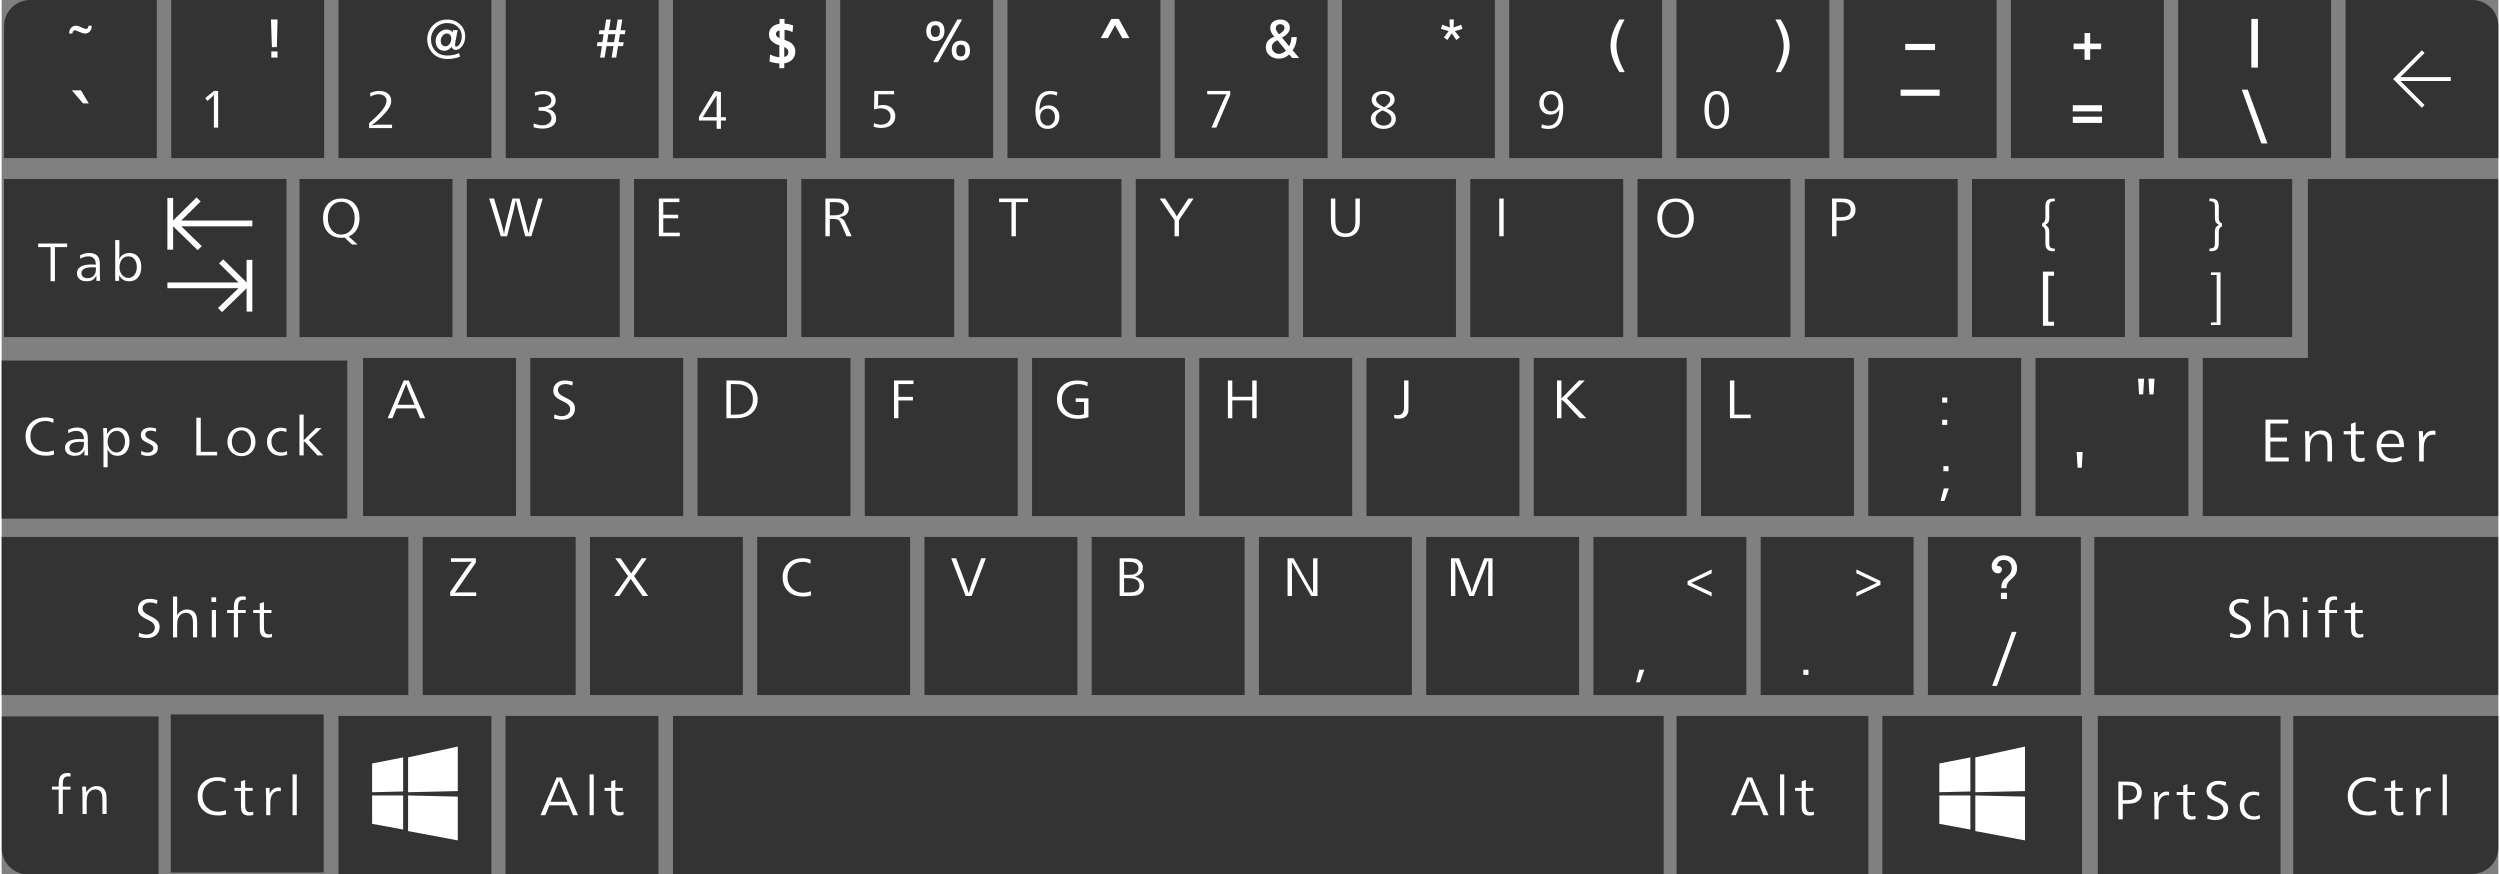<svg xmlns="http://www.w3.org/2000/svg" xmlns:xlink="http://www.w3.org/1999/xlink" version="1.1" x="0px" y="0px" width="2048" height="716" viewBox="0 0 963.266 337.215" enable-background="new 0 0 963.266 337.215" xml:space="preserve">
  <rect x="0" y="0" width="963.266" height="337.215" fill="#808080" stroke="none"/>
  <g key="\`">
    <path d="M10.929,0h20.085h18.854h10v61h-10H31.014H10.929h-10V10C0.929,4.5,5.429,0,10.929,0z" fill="#333333"/>
  </g>
  <g key="fn">
    <path d="M10.321,337.406h20.607h19.344h10.26v-61h-10.26H30.929H10.321H0.061v51C0.061,332.906,4.678,337.406,10.321,337.406z" fill="#333333"/>
  </g>
  <g key="ctrl">
    <path d="M953.005,337.215h-20.607h-19.344h-28.921v-61h28.921h19.344h20.607h10.261v51   C963.266,332.715,958.648,337.215,953.005,337.215z" fill="#333333"/>
  </g>
  <g key="q">
    <rect x="114.937" y="69.052" width="59" height="61" fill="#333333"/>
  </g>
  <g key="tab">
    <rect x="0.901" y="69.052" width="108.989" height="61" fill="#333333"/>
  </g>
  <g key="w">
    <rect x="179.463" y="69.052" width="59" height="61" fill="#333333"/>
  </g>
  <g key="e">
    <rect x="243.989" y="69.052" width="59" height="61" fill="#333333"/>
  </g>
  <g key="r">
    <rect x="308.515" y="69.052" width="59" height="61" fill="#333333"/>
  </g>
  <g key="t">
    <rect x="373.042" y="69.052" width="58.999" height="61" fill="#333333"/>
  </g>
  <g key="y">
    <rect x="437.568" y="69.052" width="59" height="61" fill="#333333"/>
  </g>
  <g key="u">
    <rect x="502.094" y="69.052" width="59" height="61" fill="#333333"/>
  </g>
  <g key="i">
    <rect x="566.62" y="69.052" width="59" height="61" fill="#333333"/>
  </g>
  <g key="o">
    <rect x="631.146" y="69.052" width="59" height="61" fill="#333333"/>
  </g>
  <g key="p">
    <rect x="695.672" y="69.052" width="59" height="61" fill="#333333"/>
  </g>
  <g key="[">
    <rect x="760.198" y="69.052" width="59" height="61" fill="#333333"/>
  </g>
  <g key="]">
    <rect x="824.725" y="69.052" width="59" height="61" fill="#333333"/>
  </g>
  <g key="1">
    <rect x="65.425" width="59" height="61" fill="#333333"/>
  </g>
  <g key="2">
    <rect x="129.951" width="59" height="61" fill="#333333"/>
  </g>
  <g key="3">
    <rect x="194.478" width="59" height="61" fill="#333333"/>
  </g>
  <g key="4">
    <rect x="259.004" width="59" height="61" fill="#333333"/>
  </g>
  <g key="5">
    <rect x="323.53" width="59" height="61" fill="#333333"/>
  </g>
  <g key="6">
    <rect x="388.056" width="59" height="61" fill="#333333"/>
  </g>
  <g key="7">
    <rect x="452.582" width="59" height="61" fill="#333333"/>
  </g>
  <g key="8">
    <rect x="517.109" width="59" height="61" fill="#333333"/>
  </g>
  <g key="9">
    <rect x="581.635" width="59" height="61" fill="#333333"/>
  </g>
  <g key="0">
    <rect x="646.161" width="59" height="61" fill="#333333"/>
  </g>
  <g key="-">
    <rect x="710.688" width="59" height="61" fill="#333333"/>
  </g>
  <g key="=">
    <rect x="775.213" width="59" height="61" fill="#333333"/>
  </g>
  <g key="\">
    <rect x="839.74" width="59" height="61" fill="#333333"/>
  </g>
  <g key="ctrl">
    <rect x="65.235" y="275.636" width="59" height="61" fill="#333333"/>
  </g>
  <g key="command">
    <rect x="129.951" y="276.215" width="59" height="61" fill="#333333"/>
  </g>
  <g key="alt">
    <rect x="194.397" y="276.215" width="59" height="61" fill="#333333"/>
  </g>
  <g key="space">
    <polygon points="579.125,276.215 519.562,276.215 454.423,276.215 389.283,276.215 324.144,276.215 259.004,276.215    259.004,337.215 324.144,337.215 389.283,337.215 454.423,337.215 519.562,337.215 579.125,337.215 641.233,337.215    641.233,276.215  " fill="#333333"/>
  </g>
  <g key="alt">
    <rect x="646.207" y="276.215" width="74.007" height="61" fill="#333333"/>
  </g>
  <g key="command">
    <rect x="725.611" y="276.215" width="77.016" height="61" fill="#333333"/>
  </g>
  <g key="pause/break">
    <rect x="808.738" y="276.215" width="70.5" height="61" fill="#333333"/>
  </g>
  <g key="caps lock">
    <polygon points="69.648,139.106 0,139.106 0,200.105 69.648,200.105 133.332,200.105 133.332,139.106  " fill="#333333"/>
  </g>
  <g key="a">
    <rect x="139.432" y="138.105" width="59" height="61" fill="#333333"/>
  </g>
  <g key="s">
    <rect x="203.958" y="138.105" width="59" height="61" fill="#333333"/>
  </g>
  <g key="d">
    <rect x="268.484" y="138.105" width="59" height="61" fill="#333333"/>
  </g>
  <g key="f">
    <rect x="333.01" y="138.105" width="59" height="61" fill="#333333"/>
  </g>
  <g key="g">
    <rect x="397.537" y="138.105" width="58.999" height="61" fill="#333333"/>
  </g>
  <g key="h">
    <rect x="462.062" y="138.105" width="59" height="61" fill="#333333"/>
  </g>
  <g key="j">
    <rect x="526.589" y="138.105" width="59" height="61" fill="#333333"/>
  </g>
  <g key="k">
    <rect x="591.115" y="138.105" width="59" height="61" fill="#333333"/>
  </g>
  <g key="l">
    <rect x="655.641" y="138.105" width="59" height="61" fill="#333333"/>
  </g>
  <g key=";">
    <rect x="720.166" y="138.105" width="59" height="61" fill="#333333"/>
  </g>
  <g key="'">
    <rect x="784.694" y="138.105" width="59" height="61" fill="#333333"/>
  </g>
  <g key="enter">
    <polygon points="963.204,69.052 889.783,69.052 889.783,138.105 849.223,138.105 849.223,199.105 909.781,199.105 909.784,199.105    963.203,199.105 963.203,138.107 963.204,138.107  " fill="#333333"/>
  </g>
  <g key="z">
    <rect x="162.454" y="207.159" width="59" height="61" fill="#333333"/>
  </g>
  <g key="x">
    <rect x="226.98" y="207.159" width="59" height="61" fill="#333333"/>
  </g>
  <g key="c">
    <rect x="291.506" y="207.159" width="59" height="61" fill="#333333"/>
  </g>
  <g key="v">
    <rect x="356.033" y="207.159" width="59" height="61" fill="#333333"/>
  </g>
  <g key="b">
    <rect x="420.559" y="207.159" width="59" height="61" fill="#333333"/>
  </g>
  <g key="n">
    <rect x="485.085" y="207.159" width="58.999" height="61" fill="#333333"/>
  </g>
  <g key="m">
    <rect x="549.612" y="207.159" width="59" height="61" fill="#333333"/>
  </g>
  <g key=",">
    <rect x="614.138" y="207.159" width="59" height="61" fill="#333333"/>
  </g>
  <g key=".">
    <rect x="678.663" y="207.159" width="59" height="61" fill="#333333"/>
  </g>
  <g key="/">
    <rect x="743.19" y="207.159" width="59" height="61" fill="#333333"/>
  </g>
  <g key="shift">
    <polygon points="127.784,207.159 66.75,207.159 0,207.159 0,268.159 66.75,268.159 127.784,268.159 156.899,268.159    156.899,207.159  " fill="#333333"/>
  </g>
  <g key="shift">
    <polygon points="934.291,207.161 873.684,207.161 807.399,207.161 807.399,268.161 873.684,268.161 934.291,268.161    963.204,268.161 963.204,207.161  " fill="#333333"/>
  </g>
  <g key="backspace">
    <path d="M953.266,0h-20.085h-18.854h-10v61h10h18.854h20.085h10V10C963.266,4.5,958.766,0,953.266,0z" fill="#333333"/>
  </g>
  <g>
    <g>
      <rect x="734.44" y="16.951" fill="#FFFFFF" width="11.495" height="2.364"/>
    </g>
    <g>
      <rect x="732.656" y="34.592" fill="#FFFFFF" width="15.061" height="2.365"/>
    </g>
  </g>
  <g>
    <g>
      <polygon fill="#FFFFFF" points="803.615,23.07 805.787,23.07 805.787,18.985 810.024,18.985 810.024,16.822 805.787,16.822     805.787,12.758 803.615,12.758 803.615,16.822 799.403,16.822 799.403,18.985 803.615,18.985   "/>
    </g>
    <g>
      <rect x="799.082" y="45.035" fill="#FFFFFF" width="11.262" height="2.387"/>
    </g>
    <g>
      <rect x="799.082" y="40.597" fill="#FFFFFF" width="11.262" height="2.377"/>
    </g>
  </g>
  <g>
    <g>
      <rect x="867.971" y="7.296" fill="#FFFFFF" width="2.535" height="18.781"/>
    </g>
    <g>
      <polygon fill="#FFFFFF" points="866.594,34.592 864.294,34.592 871.815,55.346 874.185,55.346   "/>
    </g>
  </g>
  <g>
    <path fill="#FFFFFF" d="M22.132,10.193L22.132,10.193L22.132,10.193z"/>
  </g>
  <g>
    <g>
      <path fill="#FFFFFF" d="M33.5,9.918l-0.031,0.239c-0.116,0.885-0.576,0.998-0.965,0.998c-0.201,0-0.644-0.095-1.612-0.549    c-0.88-0.412-1.001-0.463-1.045-0.479c-0.378-0.139-0.77-0.209-1.162-0.209c-0.766,0-1.403,0.272-1.893,0.81    c-0.483,0.53-0.728,1.183-0.728,1.94v0.275h1.228l0.034-0.235c0.13-0.889,0.584-1.003,0.965-1.003    c0.126,0,0.505,0.076,1.627,0.584c0.984,0.439,1.705,0.653,2.203,0.653c0.766,0,1.401-0.271,1.888-0.805    c0.479-0.526,0.722-1.181,0.723-1.945V9.917L33.5,9.918L33.5,9.918z"/>
    </g>
    <g>
      <polygon fill="#FFFFFF" points="27.065,34.85 31.403,39.899 33.618,39.899 30.601,34.85   "/>
    </g>
  </g>
  <g>
    <g/>
    <g/>
    <g>
      <path fill="#FFFFFF" d="M81.878,35.091l-3.349,2.782l0.882,1.044l1.3-1.122c0.265-0.241,0.461-0.43,0.589-0.563l0.064-0.063    c0.115-0.134,0.197-0.237,0.247-0.309l0.268-0.351v12.726h1.643V35.091H81.878z"/>
    </g>
    <g>
      <rect x="104.043" y="19.842" fill="#FFFFFF" width="2.396" height="2.373"/>
    </g>
    <g>
      <polygon fill="#FFFFFF" points="106.176,18.173 106.446,7.521 103.906,7.521 104.266,18.173   "/>
    </g>
    <g/>
  </g>
  <g/>
  <g>
    <g>
      <path fill="#FFFFFF" d="M171.875,7.797c-2.076,0-3.834,0.715-5.274,2.144c-1.439,1.431-2.16,3.188-2.16,5.271    c0,0.504,0.05,0.999,0.15,1.481c0.312,1.537,0.984,2.807,2.015,3.809c1.373,1.338,3.18,2.005,5.419,2.005    c1.658,0,3.161-0.274,4.513-0.821l-0.235-0.854c-1.322,0.561-2.769,0.842-4.341,0.842c-2.014,0-3.605-0.611-4.779-1.834    c-1.195-1.245-1.792-2.781-1.792-4.608c0-1.835,0.629-3.392,1.887-4.672c1.26-1.28,2.813-1.92,4.662-1.92    c1.693,0,3.088,0.51,4.188,1.531c1.098,1.02,1.646,2.324,1.646,3.909c0,1.053-0.245,2.001-0.735,2.848    c-0.513,0.889-1.103,1.333-1.771,1.333c-0.397,0-0.597-0.369-0.597-1.109c0-0.234,0.046-0.589,0.139-1.065l0.821-4.225h-1.28    l-0.235,1.407c-0.411-1.095-1.243-1.642-2.494-1.642c-0.49,0-0.972,0.109-1.44,0.331c-0.747,0.349-1.349,0.874-1.808,1.578    c-0.459,0.703-0.688,1.465-0.688,2.282c0,0.591,0.089,1.103,0.268,1.536c0.532,1.323,1.501,1.984,2.9,1.984    c1.074,0,2.027-0.622,2.859-1.867c0.155,1.017,0.649,1.525,1.482,1.525c0.874,0,1.659-0.491,2.353-1.473    c0.692-0.98,1.04-2.137,1.04-3.467c0-1.798-0.635-3.292-1.904-4.479C175.411,8.391,173.808,7.797,171.875,7.797z M172.984,17.15    c-0.483,0.654-1.077,0.981-1.78,0.981c-0.308,0-0.584-0.061-0.833-0.181c-0.812-0.378-1.217-1.096-1.217-2.155    c0-0.818,0.257-1.541,0.77-2.17c0.512-0.629,1.127-0.944,1.845-0.944c0.583,0,1.052,0.199,1.408,0.597    c0.354,0.398,0.533,0.926,0.533,1.579C173.71,15.732,173.468,16.496,172.984,17.15z"/>
    </g>
    <g>
      <path fill="#FFFFFF" d="M172.024,22.756c-2.298,0-4.18-0.698-5.593-2.076c-1.064-1.035-1.766-2.359-2.085-3.938    c-0.103-0.494-0.155-1.01-0.155-1.531c0-2.142,0.751-3.975,2.234-5.448c1.483-1.471,3.316-2.216,5.451-2.216    c1.991,0,3.665,0.622,4.977,1.849c1.316,1.23,1.983,2.798,1.983,4.661c0,1.376-0.365,2.591-1.086,3.611    c-0.74,1.047-1.6,1.579-2.557,1.579c-0.572,0-1.273-0.221-1.6-1.188c-0.804,1.016-1.724,1.53-2.742,1.53    c-1.507,0-2.561-0.72-3.132-2.141c-0.189-0.459-0.286-1.008-0.286-1.629c0-0.864,0.245-1.678,0.729-2.419    c0.482-0.74,1.125-1.301,1.911-1.668c0.497-0.235,1.018-0.354,1.546-0.354c1.067,0,1.861,0.373,2.371,1.11l0.147-0.876h1.795    l-0.879,4.522c-0.089,0.457-0.134,0.799-0.134,1.018c0,0.57,0.117,0.859,0.347,0.859c0.577,0,1.086-0.395,1.555-1.208    c0.466-0.804,0.702-1.72,0.702-2.723c0-1.507-0.527-2.76-1.566-3.726c-1.046-0.972-2.398-1.464-4.018-1.464    c-1.771,0-3.279,0.621-4.484,1.845c-1.204,1.226-1.815,2.739-1.815,4.497c0,1.752,0.58,3.245,1.722,4.435    c1.12,1.166,2.667,1.757,4.599,1.757c1.529,0,2.957-0.276,4.243-0.822l0.263-0.111l0.371,1.343l-0.207,0.083    C175.254,22.474,173.704,22.756,172.024,22.756z M171.875,8.047c-1.998,0-3.713,0.697-5.098,2.071    c-1.384,1.375-2.086,3.089-2.086,5.093c0,0.487,0.049,0.969,0.145,1.43c0.3,1.479,0.954,2.718,1.944,3.681    c1.317,1.283,3.082,1.934,5.245,1.934c1.531,0,2.947-0.243,4.212-0.722l-0.101-0.365c-1.279,0.5-2.682,0.754-4.175,0.754    c-2.074,0-3.742-0.643-4.959-1.911c-1.235-1.287-1.862-2.896-1.862-4.782c0-1.894,0.659-3.524,1.958-4.847    c1.302-1.324,2.931-1.995,4.84-1.995c1.75,0,3.216,0.538,4.357,1.598c1.146,1.064,1.727,2.441,1.727,4.092    c0,1.091-0.259,2.092-0.769,2.973c-0.558,0.967-1.227,1.458-1.988,1.458c-0.386,0-0.847-0.236-0.847-1.359    c0-0.254,0.047-0.618,0.143-1.113l0.764-3.927h-0.766l-0.354,2.116l-0.327-0.871c-0.374-0.996-1.113-1.479-2.26-1.479    c-0.454,0-0.903,0.104-1.333,0.307c-0.701,0.327-1.274,0.828-1.705,1.489c-0.43,0.658-0.648,1.38-0.648,2.146    c0,0.556,0.083,1.041,0.249,1.441c0.496,1.232,1.369,1.83,2.669,1.83c0.981,0,1.873-0.591,2.651-1.756l0.358-0.536l0.097,0.637    c0.18,1.177,0.791,1.313,1.235,1.313c0.785,0,1.508-0.46,2.148-1.367c0.66-0.935,0.994-2.052,0.994-3.323    c0-1.719-0.614-3.164-1.825-4.296C175.294,8.624,173.735,8.047,171.875,8.047z M171.204,18.381c-0.342,0-0.659-0.069-0.941-0.206    c-0.9-0.419-1.358-1.221-1.358-2.38c0-0.873,0.278-1.656,0.826-2.328c0.56-0.688,1.246-1.036,2.039-1.036    c0.653,0,1.19,0.229,1.594,0.68c0.396,0.446,0.597,1.033,0.597,1.746c0,0.925-0.261,1.747-0.774,2.442    C172.655,18.017,171.988,18.381,171.204,18.381z M171.768,12.931c-0.644,0-1.184,0.279-1.651,0.852    c-0.48,0.589-0.713,1.247-0.713,2.012c0,0.962,0.351,1.593,1.072,1.929c0.221,0.106,0.458,0.157,0.728,0.157    c0.625,0,1.142-0.288,1.579-0.88c0.449-0.607,0.677-1.329,0.677-2.145c0-0.587-0.158-1.062-0.47-1.413    C172.68,13.099,172.281,12.931,171.768,12.931z"/>
    </g>
  </g>
  <g>
    <path fill="#FFFFFF" d="M144.599,48.103c-0.846,0.085-1.479,0.167-1.897,0.245c0.426-0.305,0.812-0.593,1.162-0.864   c0.689-0.547,1.308-1.077,1.855-1.589c1.813-1.699,3.071-3.143,3.775-4.33c0.541-0.925,0.812-1.825,0.812-2.699   c0-1.122-0.42-2.032-1.259-2.729c-0.839-0.697-1.94-1.045-3.307-1.045c-0.313,0-0.608,0.011-0.885,0.032   c-0.746,0.069-1.656,0.315-2.729,0.734l0.159,1.419c1.081-0.61,2.122-0.917,3.125-0.917c0.434,0,0.839,0.062,1.216,0.183   c1.237,0.42,1.856,1.209,1.856,2.368c0,1.002-0.54,2.188-1.622,3.562c-1.06,1.329-2.76,3.008-5.099,5.034v1.897h8.854v-1.302   h-5.494C144.93,48.103,144.755,48.103,144.599,48.103z"/>
  </g>
  <g/>
  <g>
    <g/>
    <g>
      <path fill="#FFFFFF" d="M230.885,22.215h1.759l0.706-4.416h2.693l-0.701,4.416h1.764l0.703-4.416h1.943l0.234-1.521h-1.939    l0.473-3.087h1.922l0.251-1.521h-1.91l0.66-4.148h-1.762l-0.661,4.085h-2.686l0.641-4.085h-1.752l-0.661,4.148h-1.938    l-0.268,1.521h1.884l-0.479,3.087h-1.875l-0.251,1.521h1.952L230.885,22.215z M233.586,16.279l0.472-3.087h2.726l-0.494,3.087    H233.586z"/>
    </g>
    <g>
      <path fill="#FFFFFF" d="M210.412,42.057l-0.011-0.032c0.512-0.042,0.975-0.16,1.387-0.352c1.309-0.612,1.963-1.598,1.963-2.955    c0-1.202-0.479-2.14-1.439-2.816c-0.769-0.541-1.863-0.811-3.285-0.811c-1.152,0-2.262,0.188-3.328,0.564l0.096,1.333    c1.052-0.419,2.094-0.629,3.125-0.629c0.448,0,0.864,0.058,1.248,0.171c1.265,0.378,1.898,1.113,1.898,2.208    c0,1.31-0.896,2.138-2.688,2.486c-0.213,0.043-0.372,0.071-0.479,0.085c-0.398,0.058-0.975,0.086-1.728,0.086v1.333    c0.1-0.008,0.182-0.011,0.245-0.011h0.214c0.952,0,1.686,0.075,2.197,0.224c1.521,0.441,2.283,1.319,2.283,2.635    c0,0.816-0.331,1.483-0.993,2c-0.661,0.515-1.479,0.772-2.453,0.772c-1.038,0-2.162-0.238-3.371-0.715l-0.063,1.451    c1.201,0.355,2.39,0.534,3.562,0.534c0.796,0,1.514-0.097,2.154-0.288c1.991-0.59,2.985-1.785,2.985-3.584    c0-1.002-0.321-1.854-0.97-2.555C212.315,42.492,211.464,42.113,210.412,42.057z"/>
    </g>
    <g/>
  </g>
  <g>
    <g/>
    <g>
      <path fill="#FFFFFF" d="M300.046,17.496v4.572c-1.071-0.078-2.057-0.326-2.935-0.74l-0.66-0.311l-0.199,2.767l0.394,0.11    c1.176,0.329,2.317,0.531,3.4,0.602v1.816h1.896v-1.865c1.174-0.188,2.131-0.606,2.849-1.245c0.941-0.822,1.419-1.939,1.419-3.321    c0-1.319-0.499-2.393-1.486-3.194c-0.571-0.457-1.451-0.896-2.683-1.34v-3.832l0.293,0.022c0.804,0.079,1.527,0.268,2.149,0.561    l0.64,0.302l0.261-2.59l-0.374-0.13c-0.972-0.337-1.97-0.527-2.971-0.566V7.296h-1.907v1.869    c-1.097,0.157-1.998,0.516-2.682,1.069c-0.932,0.743-1.404,1.783-1.404,3.089c0,0.64,0.145,1.216,0.428,1.706    C297.093,16.13,298.293,16.958,300.046,17.496z M303.524,20.052c0,0.673-0.177,1.565-1.582,1.918v-3.836    C303.005,18.626,303.524,19.258,303.524,20.052z M300.133,14.713c-0.449-0.21-0.684-0.358-0.811-0.458    c-0.395-0.297-0.579-0.662-0.579-1.147c0-0.248,0.047-0.451,0.14-0.604c0.206-0.338,0.625-0.613,1.25-0.821V14.713z"/>
    </g>
    <g>
      <path fill="#FFFFFF" d="M277.508,35.54l-2.4-0.448l-6.068,9.951v1.451h6.814v3.188h1.654v-3.188h1.919v-1.302h-1.919V35.54z     M275.853,37.683c0,0.17,0,0.419,0,0.746c0,0.335,0,0.588,0,0.758v6.005h-5.332c0.889-1.442,1.664-2.693,2.326-3.753    c1.234-1.977,2.236-3.538,3.006-4.684V37.683z"/>
    </g>
    <g/>
  </g>
  <g>
    <g/>
    <g/>
    <g/>
    <g>
      <path fill="#FFFFFF" d="M339.928,40.509c-0.554,0-1.181,0.1-1.877,0.299c0.057-0.626,0.089-1.095,0.096-1.408l0.042-3.008h6.133    v-1.301h-7.637l-0.096,7.115c0.917-0.278,1.759-0.416,2.526-0.416c1.061,0,1.938,0.248,2.636,0.745    c0.804,0.574,1.206,1.378,1.206,2.406c0,0.931-0.344,1.69-1.029,2.279c-0.687,0.589-1.562,0.884-2.629,0.884    c-0.86,0-1.785-0.203-2.773-0.607l-0.053,1.441c0.967,0.29,1.916,0.436,2.848,0.436c1.671,0,2.998-0.416,3.984-1.247    c0.986-0.831,1.478-1.929,1.478-3.292c0-1.293-0.444-2.336-1.334-3.133C342.559,40.905,341.386,40.509,339.928,40.509z"/>
    </g>
    <g>
      <polygon fill="#FFFFFF" points="361.233,23.995 370.569,7.521 368.735,7.521 359.4,23.995   "/>
    </g>
    <g>
      <path fill="#FFFFFF" d="M370.091,15.67c-1.153,0-2.05,0.362-2.663,1.077c-0.574,0.668-0.866,1.589-0.866,2.739    c0,1.181,0.311,2.128,0.924,2.813c0.619,0.694,1.488,1.046,2.584,1.046c1.057,0,1.917-0.348,2.558-1.036    c0.637-0.683,0.959-1.625,0.959-2.801C373.586,16.998,372.378,15.671,370.091,15.67z M370.07,21.772    c-0.752,0-1.752-0.233-1.752-2.244c0-2.057,1.023-2.294,1.794-2.294c0.733,0,1.709,0.238,1.709,2.294    C371.821,21.538,370.822,21.772,370.07,21.772z"/>
    </g>
    <g>
      <path fill="#FFFFFF" d="M362.805,14.814c0.629-0.686,0.947-1.626,0.947-2.794c0-2.518-1.204-3.848-3.485-3.848    c-1.16,0-2.06,0.363-2.672,1.078c-0.575,0.667-0.867,1.592-0.867,2.75c0,1.189,0.314,2.137,0.936,2.819    c0.628,0.69,1.504,1.04,2.604,1.04C361.316,15.858,362.17,15.507,362.805,14.814z M358.494,12.063    c0-2.086,1.024-2.328,1.795-2.328c0.733,0,1.708,0.239,1.708,2.307c0,2-0.999,2.231-1.751,2.231S358.494,14.044,358.494,12.063z"/>
    </g>
    <g/>
  </g>
  <g>
    <g/>
    <g>
      <polygon fill="#FFFFFF" points="429.571,9.712 432.348,14.707 435.104,14.707 431.035,7.297 428.118,7.297 424.05,14.707     426.794,14.707   "/>
    </g>
    <g>
      <path fill="#FFFFFF" d="M403.949,40.647c-1.604,0-2.771,0.627-3.503,1.878v-0.832c0-0.532,0.081-1.124,0.245-1.771    c0.163-0.646,0.357-1.169,0.585-1.567c0.768-1.323,1.885-1.984,3.355-1.984c0.831,0,1.657,0.178,2.48,0.533l0.202-1.387    c-0.981-0.284-1.908-0.426-2.783-0.426c-3.79,0-5.686,2.595-5.686,7.786c0,4.573,1.576,6.858,4.726,6.858    c1.33,0,2.414-0.432,3.253-1.296c0.839-0.863,1.259-1.981,1.259-3.354c0-1.288-0.387-2.354-1.161-3.201    C406.148,41.06,405.157,40.647,403.949,40.647z M405.652,47.442c-0.534,0.684-1.233,1.024-2.102,1.024    c-0.412,0-0.793-0.089-1.142-0.268c-0.562-0.276-0.996-0.715-1.302-1.312c-0.291-0.555-0.437-1.163-0.437-1.824    c0-0.875,0.252-1.606,0.757-2.196c0.541-0.634,1.248-0.949,2.123-0.949c0.412,0,0.793,0.086,1.141,0.256    c1.131,0.555,1.696,1.561,1.696,3.019C406.387,46.073,406.142,46.823,405.652,47.442z"/>
    </g>
    <g/>
  </g>
  <g>
    <g/>
    <g>
      <path fill="#FFFFFF" d="M465.126,36.392h5.863c0.221,0,0.404,0,0.554-0.001c0.448-0.001,0.789-0.001,1.023-0.001    c-0.477,0.853-0.987,1.903-1.534,3.153l-4.263,9.69h1.854l5.386-12.671h0.001V35.09h-8.885V36.392z"/>
    </g>
    <g>
      <path fill="#FFFFFF" d="M492.778,22.62c0.402,0,0.785-0.03,1.135-0.089c0.946-0.161,1.896-0.676,2.832-1.535l1.13,1.346h2.716    l-2.521-2.965c0.949-1.247,1.486-2.851,1.599-4.771l0.017-0.291h-2.064l-0.016,0.259c-0.067,1.14-0.358,2.243-0.865,3.284    l-2.77-3.359c2.02-1.054,3.042-2.335,3.042-3.813c0-0.933-0.351-1.705-1.04-2.293c-0.678-0.577-1.583-0.87-2.689-0.87    c-0.559,0-1.079,0.08-1.553,0.24c-1.518,0.531-2.286,1.565-2.286,3.075c0,0.278,0.043,0.575,0.127,0.884    c0.244,0.887,0.737,1.697,1.471,2.412c-0.141,0.061-0.267,0.116-0.377,0.166c-0.428,0.188-0.751,0.347-0.966,0.478    c-1.303,0.824-1.964,1.982-1.964,3.442c0,1.271,0.479,2.336,1.429,3.167C490.099,22.204,491.316,22.62,492.778,22.62z     M490.067,18.198c0-0.808,0.317-1.456,0.956-1.969c0.475-0.323,0.859-0.574,1.148-0.748l3.336,4.002    c-0.199,0.194-0.396,0.367-0.585,0.514c-0.681,0.528-1.376,0.785-2.124,0.785c-0.76,0-1.386-0.238-1.916-0.729    C490.333,19.556,490.067,18.949,490.067,18.198z M492.297,12.555c-0.469-0.66-0.706-1.224-0.706-1.676    c0-0.45,0.158-0.812,0.485-1.109c0.335-0.303,0.728-0.45,1.202-0.45c0.465,0,0.847,0.129,1.169,0.396    c0.334,0.274,0.496,0.62,0.496,1.057c0,0.434-0.169,0.838-0.52,1.237c-0.305,0.349-0.848,0.762-1.615,1.23    C492.609,12.987,492.439,12.759,492.297,12.555z"/>
    </g>
    <g/>
  </g>
  <g>
    <g/>
    <g>
      <path fill="#FFFFFF" d="M534.327,41.898c2.062-0.882,3.094-2.034,3.094-3.456c0-0.988-0.396-1.794-1.195-2.417    c-0.796-0.622-1.847-0.933-3.154-0.933c-0.698,0-1.319,0.081-1.868,0.245c-1.74,0.533-2.612,1.596-2.612,3.188    c0,0.818,0.28,1.515,0.843,2.09c0.604,0.628,1.466,1.058,2.581,1.293c-0.681,0.247-1.26,0.512-1.736,0.788    c-1.346,0.797-2.018,1.85-2.018,3.157c0,1.139,0.451,2.069,1.354,2.794c0.902,0.726,2.091,1.088,3.562,1.088    c0.72,0,1.369-0.096,1.953-0.288c0.853-0.27,1.526-0.724,2.024-1.359c0.498-0.637,0.746-1.399,0.746-2.288    C537.9,43.994,536.709,42.692,534.327,41.898z M531.265,40.105c-0.661-0.562-0.99-1.117-0.99-1.664    c0-0.312,0.074-0.604,0.226-0.875c0.469-0.868,1.304-1.301,2.505-1.301c0.362,0,0.711,0.053,1.046,0.16    c1.116,0.376,1.674,1.056,1.674,2.037c0,0.206-0.036,0.413-0.117,0.619c-0.199,0.525-0.651,1.092-1.354,1.695    c-0.078,0.064-0.125,0.104-0.141,0.118c-0.164,0.135-0.394,0.295-0.692,0.48C532.53,41.005,531.812,40.582,531.265,40.105z     M535.367,47.762c-0.561,0.469-1.268,0.704-2.128,0.704s-1.59-0.238-2.188-0.714c-0.648-0.52-0.971-1.205-0.971-2.059    c0-1.216,0.874-2.255,2.622-3.114c0.647,0.233,1.15,0.447,1.506,0.64c1.328,0.725,1.994,1.632,1.994,2.719    C536.204,46.685,535.924,47.293,535.367,47.762z"/>
    </g>
    <g>
      <polygon fill="#FFFFFF" points="556.436,14.452 557.781,15.428 559.493,12.854 561.229,15.43 562.592,14.416 560.665,11.988     563.628,11.126 563.111,9.541 560.168,10.617 560.302,7.521 558.622,7.521 558.725,10.617 555.809,9.539 555.304,11.131     558.295,11.999   "/>
    </g>
    <g/>
  </g>
  <g>
    <g/>
    <g>
      <path fill="#FFFFFF" d="M597.715,35.092c-1.287,0-2.35,0.431-3.184,1.295c-0.836,0.865-1.254,1.972-1.254,3.323    c0,1.336,0.389,2.421,1.168,3.253c0.778,0.832,1.783,1.249,3.012,1.249c0.727,0,1.332-0.114,1.814-0.342    c0.604-0.277,1.178-0.778,1.719-1.503c-0.033,0.519-0.068,0.963-0.109,1.333c-0.076,0.718-0.19,1.291-0.34,1.717    c-0.691,2.048-1.967,3.071-3.824,3.071c-0.812,0-1.639-0.182-2.479-0.545l-0.193,1.397c0.271,0.086,0.521,0.154,0.746,0.203    c0.576,0.142,1.217,0.213,1.92,0.213c3.848,0,5.771-2.641,5.771-7.925c0-1.913-0.312-3.435-0.939-4.565    C600.74,35.817,599.463,35.092,597.715,35.092z M599.901,41.981c-0.531,0.641-1.228,0.96-2.08,0.96    c-0.824,0-1.509-0.319-2.047-0.96c-0.533-0.618-0.8-1.403-0.8-2.356c0-0.89,0.248-1.64,0.746-2.25    c0.533-0.67,1.24-1.003,2.121-1.003c0.396,0,0.771,0.09,1.121,0.267c1.129,0.597,1.693,1.65,1.693,3.157    C600.656,40.655,600.406,41.384,599.901,41.981z"/>
    </g>
    <g>
      <path fill="#FFFFFF" d="M624.196,27.826h2.018l-0.217-0.405c-1.982-3.683-2.986-6.984-2.988-9.811    c0-2.805,0.978-6.063,2.904-9.683l0.215-0.404h-1.988l-0.079,0.13c-0.433,0.697-0.812,1.352-1.132,1.945    c-0.231,0.44-0.473,0.938-0.733,1.523c-0.978,2.239-1.474,4.422-1.474,6.489c0,3.188,1.142,6.583,3.394,10.09L624.196,27.826z"/>
    </g>
    <g/>
  </g>
  <g>
    <g/>
    <g>
      <path fill="#FFFFFF" d="M664.042,35.757c-0.688-0.444-1.442-0.666-2.261-0.666c-1.935,0-3.289,0.885-4.063,2.656    c-0.249,0.562-0.437,1.22-0.562,1.973c-0.122,0.712-0.185,1.582-0.185,2.614c0,1.904,0.249,3.466,0.747,4.682    c0.748,1.828,2.073,2.742,3.979,2.742c1.316,0,2.4-0.484,3.255-1.451c0.603-0.682,1.035-1.714,1.29-3.093    c0.136-0.733,0.202-1.622,0.202-2.667c0-2.105-0.285-3.776-0.854-5.014C665.249,36.794,664.733,36.202,664.042,35.757z     M664.011,46.878c-0.513,1.074-1.275,1.609-2.294,1.609c-0.931,0-1.648-0.451-2.154-1.354c-0.291-0.526-0.515-1.205-0.666-2.037    c-0.152-0.832-0.229-1.732-0.229-2.699c0-1.314,0.131-2.478,0.396-3.487c0.438-1.692,1.347-2.539,2.719-2.539    c0.953,0,1.692,0.555,2.219,1.664c0.498,1.053,0.746,2.514,0.746,4.385C664.747,44.368,664.502,45.854,664.011,46.878z"/>
    </g>
    <g>
      <path fill="#FFFFFF" d="M687.541,17.748c0,2.811-0.976,6.065-2.901,9.673l-0.216,0.404h1.99l0.08-0.133    c0.465-0.773,0.839-1.419,1.127-1.941c0.234-0.434,0.482-0.947,0.735-1.524c0.978-2.229,1.474-4.409,1.474-6.479    c0-3.181-1.143-6.579-3.396-10.1l-0.081-0.127h-2.02l0.219,0.405C686.536,11.607,687.541,14.911,687.541,17.748z"/>
    </g>
    <g/>
  </g>
  <g>
    <g/>
    <g/>
    <g>
      <path fill="#FFFFFF" d="M204.497,85.203c-0.241,0.819-0.361,1.233-0.361,1.24c-0.323,1.142-0.588,2.353-0.794,3.633    c-0.236-0.842-0.457-1.653-0.663-2.437l-2.883-11.044h-2.743l-2.117,8.528c-0.205,0.819-0.314,1.259-0.329,1.316    c-0.337,1.311-0.6,2.635-0.79,3.974c-0.103-0.542-0.197-1.024-0.284-1.449c-0.214-0.944-0.551-2.199-1.013-3.765l-2.553-8.605    h-1.872l4.479,14.555H195l2.438-9.686c0.184-0.805,0.318-1.409,0.406-1.812l0.549-2.612l0.26,1.203    c0.198,0.93,0.458,2.005,0.78,3.227l2.57,9.681h2.382l4.369-14.555h-1.742L204.497,85.203z"/>
    </g>
  </g>
  <g>
    <path fill="#FFFFFF" d="M792.141,96.926h-0.769c-1.909,0-2.864-1.021-2.864-3.062v-4.259c0-1.258-0.417-2.02-1.252-2.283v-1.107   c0.835-0.293,1.252-1.036,1.252-2.229v-4.479c0-1.134,0.3-1.921,0.899-2.36c0.285-0.212,0.597-0.354,0.934-0.428   c0.366-0.081,0.918-0.121,1.656-0.121h0.144v1.032c-0.85,0.015-1.418,0.159-1.707,0.434S790,78.878,790,79.683v4.413   c0,0.703-0.1,1.237-0.297,1.603c-0.196,0.366-0.602,0.722-1.207,1.065c0.594,0.366,0.991,0.735,1.196,1.108   c0.204,0.374,0.308,0.91,0.308,1.613v4.336c0,0.812,0.146,1.363,0.438,1.652c0.293,0.289,0.86,0.434,1.701,0.434L792.141,96.926   L792.141,96.926z"/>
  </g>
  <g>
    <path fill="#FFFFFF" d="M856.668,87.321c-0.843,0.293-1.264,1.039-1.264,2.239v4.457c0,1.143-0.3,1.928-0.899,2.36   c-0.301,0.212-0.606,0.354-0.923,0.428c-0.357,0.08-0.914,0.121-1.668,0.121h-0.132v-1.021c0.834-0.015,1.396-0.16,1.689-0.438   c0.292-0.278,0.438-0.82,0.438-1.625V89.44c0-0.703,0.102-1.232,0.303-1.592c0.2-0.358,0.604-0.717,1.214-1.076   c-0.594-0.366-0.994-0.73-1.202-1.098c-0.209-0.366-0.312-0.907-0.312-1.625v-4.336c0-0.827-0.146-1.383-0.435-1.668   c-0.288-0.286-0.854-0.428-1.694-0.428v-1.021h0.77c1.901,0,2.854,1.021,2.854,3.062v4.28c0,1.251,0.421,2.009,1.263,2.272v1.111   H856.668z"/>
  </g>
  <g>
    <path fill="#FFFFFF" d="M856.09,125.41h-3.729v-1.021h2.237V106.09h-2.237v-1.01h3.729V125.41z"/>
  </g>
  <g>
    <g>
      <path fill="#FFFFFF" d="M645.929,76.597c-2.211,0-3.903,0.622-5.082,1.866c-1.368,1.449-2.053,3.363-2.053,5.741    c0,1.588,0.381,3.048,1.142,4.38c1.192,2.1,3.17,3.149,5.928,3.149c2.308,0,4.056-0.721,5.248-2.163    c1.164-1.411,1.744-3.209,1.744-5.39c0-2.32-0.627-4.164-1.882-5.532C649.718,77.281,648.036,76.597,645.929,76.597z     M650.628,86.739c-0.367,1.135-0.953,2.031-1.759,2.689c-0.854,0.71-1.864,1.065-3.028,1.065c-1.543,0-2.795-0.598-3.754-1.79    c-0.96-1.193-1.438-2.708-1.438-4.544c0-1.903,0.477-3.431,1.432-4.583c0.955-1.152,2.229-1.729,3.826-1.729    c1.508,0,2.731,0.596,3.678,1.789c0.943,1.193,1.416,2.722,1.416,4.588C651,85.133,650.875,85.971,650.628,86.739z"/>
    </g>
    <g/>
    <g/>
    <g/>
  </g>
  <g>
    <g>
      <path fill="#FFFFFF" d="M713.758,77.573c-0.63-0.476-1.453-0.774-2.471-0.899c-0.477-0.051-1.251-0.077-2.326-0.077h-2.756v14.555    h1.701v-6.004h1.404c1.552,0,2.687-0.143,3.402-0.428c1.689-0.673,2.536-1.961,2.536-3.864    C715.25,79.443,714.753,78.349,713.758,77.573z M712.034,83.314c-0.525,0.3-1.44,0.45-2.744,0.45h-1.383v-5.785h1.119    c0.433,0,0.868,0.021,1.312,0.062c0.441,0.04,0.768,0.09,0.971,0.147c1.397,0.396,2.098,1.285,2.098,2.667    C713.406,81.975,712.949,82.795,712.034,83.314z"/>
    </g>
    <g/>
    <g/>
  </g>
  <g>
    <g/>
    <g>
      <path fill="#FFFFFF" d="M454.193,82.19c-0.117,0.175-0.189,0.284-0.221,0.328c-0.197,0.277-0.388,0.623-0.571,1.038    c-0.161-0.359-0.438-0.838-0.835-1.438l-3.648-5.521h-2.122l5.74,8.408v6.146h1.689v-6.213l5.653-8.342h-2.002L454.193,82.19z"/>
    </g>
    <g/>
  </g>
  <g>
    <path fill="#FFFFFF" d="M791.565,125.41h-3.732v-20.33h3.732v1.031h-2.24v18.3h2.24V125.41z"/>
    <path fill="#FFFFFF" d="M791.841,125.685h-4.283v-20.88h4.283v1.581h-2.24v17.75h2.24V125.685z M788.108,125.135h3.182v-0.449   h-2.24v-18.85h2.24v-0.481h-3.182V125.135z"/>
  </g>
  <g>
    <g/>
    <g/>
    <g>
      <path fill="#FFFFFF" d="M286.457,147.153c-0.461-0.125-0.991-0.216-1.591-0.273c-0.542-0.051-1.325-0.077-2.351-0.077h-2.887    v14.556h3.216c0.439,0,0.846-0.011,1.219-0.032c0.739-0.029,1.388-0.109,1.943-0.241c1.88-0.417,3.337-1.336,4.368-2.755    c0.879-1.2,1.316-2.599,1.316-4.193c0-1.646-0.472-3.106-1.416-4.38C289.318,148.452,288.044,147.585,286.457,147.153z     M287.928,158.547c-0.798,0.695-1.786,1.131-2.964,1.307c-0.549,0.081-1.313,0.121-2.295,0.121h-1.339v-11.79h1.36    c0.812,0,1.489,0.029,2.03,0.088c1.171,0.14,2.148,0.517,2.932,1.131c1.456,1.164,2.186,2.72,2.186,4.665    C289.838,155.957,289.202,157.449,287.928,158.547z"/>
    </g>
  </g>
  <g>
    <g/>
    <g>
      <polygon fill="#FFFFFF" points="344.279,161.357 345.98,161.357 345.98,154.497 351.579,154.497 351.579,153.113 345.98,153.113     345.98,148.185 351.798,148.185 351.798,146.802 344.279,146.802   "/>
    </g>
  </g>
  <g>
    <g/>
    <g/>
    <g>
      <polygon fill="#FFFFFF" points="482.498,153.091 474.803,153.091 474.803,146.802 473.101,146.802 473.101,161.357     474.803,161.357 474.803,154.475 482.498,154.475 482.498,161.357 484.199,161.357 484.199,146.802 482.498,146.802   "/>
    </g>
  </g>
  <g>
    <g>
      <rect x="748.686" y="161.962" fill="#FFFFFF" width="1.966" height="1.965"/>
    </g>
    <g>
      <rect x="748.686" y="153.377" fill="#FFFFFF" width="1.966" height="1.965"/>
    </g>
    <g>
      <polygon fill="#FFFFFF" points="749.317,188.436 748.086,193.287 749.559,193.287 751.248,188.436   "/>
    </g>
    <g>
      <rect x="749.162" y="179.852" fill="#FFFFFF" width="1.978" height="1.965"/>
    </g>
  </g>
  <g>
    <g>
      <path fill="#FFFFFF" d="M138.062,84.223c0-2.151-0.553-3.917-1.658-5.3c-1.236-1.551-3.021-2.326-5.356-2.326    c-2.137,0-3.846,0.684-5.126,2.053C124.64,80.018,124,81.862,124,84.182c0,2.305,0.646,4.14,1.938,5.505    c1.292,1.365,3.009,2.047,5.153,2.047c0.073,0,0.15,0,0.23,0l0.264-0.011c0.22-0.015,0.465-0.033,0.734-0.055l2.854,2.667h2.154    l-3.411-3.068C136.681,89.958,138.062,87.61,138.062,84.223z M134.066,89.439c-0.855,0.703-1.87,1.055-3.041,1.055    c-1.529,0-2.776-0.604-3.742-1.812c-0.952-1.186-1.428-2.715-1.428-4.588c0-1.866,0.479-3.374,1.434-4.521    c0.955-1.147,2.229-1.723,3.824-1.723c1.509,0,2.733,0.596,3.678,1.789c0.943,1.193,1.417,2.722,1.417,4.588    c0,0.915-0.125,1.756-0.374,2.525C135.468,87.885,134.878,88.781,134.066,89.439z"/>
    </g>
    <g/>
    <g/>
    <g/>
    <g/>
  </g>
  <g>
    <g>
      <rect x="577.803" y="76.597" fill="#FFFFFF" width="1.702" height="14.555"/>
    </g>
    <g/>
    <g/>
  </g>
  <g>
    <g/>
    <g>
      <path fill="#FFFFFF" d="M217.984,153.64l-0.812-0.406c-0.483-0.241-0.875-0.461-1.175-0.658c-0.915-0.586-1.372-1.285-1.372-2.098    c0-0.703,0.275-1.261,0.829-1.674c0.552-0.413,1.25-0.62,2.091-0.62c0.754,0,1.628,0.176,2.624,0.527l0.208-1.438    c-1.032-0.313-2.045-0.472-3.041-0.472c-1.361,0-2.452,0.354-3.271,1.063c-0.819,0.711-1.229,1.646-1.229,2.811    c0,0.878,0.245,1.614,0.734,2.207c0.49,0.593,1.321,1.164,2.492,1.712l0.823,0.384c1.632,0.761,2.448,1.702,2.448,2.821    c0,0.841-0.305,1.513-0.911,2.014c-0.607,0.502-1.405,0.752-2.394,0.752c-0.812,0-1.73-0.227-2.755-0.681l-0.176,1.526    c0.996,0.351,2.064,0.525,3.206,0.525c1.478,0,2.662-0.395,3.551-1.186c0.89-0.79,1.334-1.826,1.334-3.106    c0-0.899-0.227-1.639-0.681-2.217C220.053,154.848,219.214,154.255,217.984,153.64z"/>
    </g>
    <g/>
  </g>
  <g>
    <g>
      <polygon fill="#FFFFFF" points="610.791,146.802 608.518,146.802 603.348,152.169 601.778,153.706 601.778,146.802     600.076,146.802 600.076,161.357 601.778,161.357 601.778,155.682 601.778,154.134 603.5,155.605 608.902,161.357     611.386,161.357 603.922,153.696   "/>
    </g>
    <g/>
    <g/>
  </g>
  <g>
    <g>
      <polygon fill="#FFFFFF" points="384.816,77.979 389.614,77.979 389.614,91.152 391.304,91.152 391.304,77.979 396.001,77.979     396.001,76.597 384.816,76.597   "/>
    </g>
    <g/>
    <g/>
  </g>
  <g>
    <g/>
    <g>
      <path fill="#FFFFFF" d="M325.167,85.247c-0.336-0.542-1.015-1.032-2.03-1.472c0.417-0.072,0.765-0.143,1.043-0.208    c0.688-0.168,1.196-0.388,1.525-0.658c0.769-0.63,1.152-1.489,1.152-2.58c0-1.208-0.458-2.159-1.373-2.854    c-0.585-0.438-1.346-0.709-2.282-0.812c-0.461-0.044-1.123-0.066-1.986-0.066h-3.403v14.555h1.702v-6.674h1.448    c0.899,0,1.543,0.144,1.927,0.428c0.385,0.285,0.785,0.911,1.202,1.878l1.877,4.368h1.987l-2.404-5.147    C325.398,85.674,325.269,85.422,325.167,85.247z M321.062,83.073h-1.548V77.98h1.767c0.995,0,1.738,0.088,2.229,0.265    c1.062,0.38,1.592,1.138,1.592,2.271c0,0.535-0.143,0.999-0.428,1.395C324.11,82.685,322.906,83.073,321.062,83.073z"/>
    </g>
    <g/>
  </g>
  <g>
    <g/>
    <g>
      <path fill="#FFFFFF" d="M155.115,146.802l-6.191,14.556h1.837l1.558-3.798h7.561l1.577,3.798h1.926l-6.301-14.556H155.115z     M159.319,156.176h-6.521l1.791-4.435c0.271-0.674,0.469-1.168,0.594-1.481c0.45-1.113,0.751-1.85,0.903-2.208    c0.447,1.288,0.905,2.5,1.375,3.634L159.319,156.176z"/>
    </g>
    <g/>
  </g>
  <g/>
  <g>
    <g/>
    <g/>
    <g>
      <polygon fill="#FFFFFF" points="801.168,180.214 802.297,180.214 802.615,174.648 800.85,174.648   "/>
      <path fill="#FFFFFF" d="M802.533,180.464h-1.602l-0.347-6.065h2.295L802.533,180.464z M801.404,179.964h0.656l0.29-5.065h-1.236    L801.404,179.964z"/>
    </g>
    <g>
      <polygon fill="#FFFFFF" points="826.323,146.355 824.557,146.355 824.875,151.92 826.004,151.92   "/>
      <path fill="#FFFFFF" d="M826.24,152.17h-1.602l-0.347-6.065h2.296L826.24,152.17z M825.111,151.67h0.656l0.291-5.065h-1.237    L825.111,151.67z"/>
    </g>
    <g>
      <polygon fill="#FFFFFF" points="828.561,146.355 828.879,151.92 830.008,151.92 830.326,146.355   "/>
      <path fill="#FFFFFF" d="M830.244,152.17h-1.602l-0.347-6.065h2.295L830.244,152.17z M829.115,151.67h0.656l0.29-5.065h-1.236    L829.115,151.67z"/>
    </g>
    <g/>
  </g>
  <g>
    <g/>
    <g/>
    <g>
      <path fill="#FFFFFF" d="M174.867,228.675c0.738-1.083,1.303-1.889,1.689-2.415l6.389-9.188v-1.689h-9.604v1.383h6.026    c0.116,0,0.791-0.021,2.021-0.064c-0.381,0.396-0.776,0.865-1.186,1.415c-0.234,0.309-0.594,0.812-1.076,1.517l-6.061,8.771v1.535    h10.022v-1.383h-6.652C176.078,228.555,175.554,228.594,174.867,228.675z"/>
    </g>
  </g>
  <g>
    <g/>
    <g/>
    <g/>
    <g>
      <polygon fill="#FFFFFF" points="248.88,215.382 246.939,215.382 242.866,221.21 238.772,215.382 236.733,215.382 241.679,222.29     236.302,229.938 238.328,229.938 242.711,223.359 247.282,229.938 249.453,229.938 244,222.291   "/>
    </g>
  </g>
  <g>
    <g/>
    <g/>
    <g>
      <path fill="#FFFFFF" d="M374.329,225.127c-0.14,0.381-0.273,0.771-0.404,1.174l-0.785,2.522c-0.229-0.7-0.466-1.392-0.709-2.067    l-0.397-1.167c-0.029-0.065-0.06-0.144-0.09-0.229l-3.708-9.978h-1.881l5.565,14.556h2.305l5.5-14.556h-1.784L374.329,225.127z"/>
    </g>
  </g>
  <g>
    <g/>
    <g/>
    <g>
      <path fill="#FFFFFF" d="M439.368,223.417c-0.775-0.526-1.497-0.808-2.163-0.835c0.483-0.116,1.092-0.438,1.822-0.966    c0.85-0.607,1.272-1.479,1.272-2.612c0-1.311-0.594-2.311-1.777-2.997c-0.433-0.248-0.896-0.415-1.395-0.499    s-1.313-0.126-2.448-0.126h-3.337v14.556h4.051c0.438,0,0.83-0.012,1.175-0.033c0.658-0.043,1.208-0.139,1.646-0.284    c0.77-0.265,1.384-0.708,1.845-1.333c0.461-0.626,0.69-1.346,0.69-2.157C440.751,224.943,440.29,224.04,439.368,223.417z     M433.045,216.766h1.316c1.187,0,1.994,0.068,2.426,0.207c1.216,0.389,1.822,1.157,1.822,2.307c0,1.068-0.521,1.812-1.56,2.229    c-0.433,0.176-1.187,0.264-2.263,0.264h-1.744L433.045,216.766L433.045,216.766z M437.513,228.17    c-0.357,0.168-0.702,0.271-1.031,0.307c-0.365,0.053-0.886,0.078-1.56,0.078h-1.877v-5.479h1.339c1.224,0,2.079,0.08,2.568,0.24    c1.354,0.447,2.03,1.316,2.03,2.613C438.984,226.971,438.493,227.716,437.513,228.17z"/>
    </g>
  </g>
  <g>
    <g/>
    <g/>
    <g>
      <path fill="#FFFFFF" d="M505.971,228.781l-7.543-13.398l-2.303,0.012v14.557h1.7v-9.848c-0.017-1.543-0.028-2.623-0.043-3.237    l7.463,13.085c0.242,0.008,0.461,0.008,0.658,0c0.515,0,0.896,0,1.153,0c0.188,0,0.396,0,0.613,0v-14.566h-1.701L505.971,228.781    L505.971,228.781z"/>
    </g>
  </g>
  <g>
    <g/>
    <g>
      <path fill="#FFFFFF" d="M522.315,84.335c0,0.973-0.019,1.661-0.056,2.062c-0.037,0.439-0.125,0.856-0.265,1.251    c-0.563,1.61-1.721,2.415-3.469,2.415c-1.617,0-2.757-0.647-3.414-1.942c-0.22-0.439-0.367-0.942-0.444-1.51    c-0.076-0.566-0.115-1.362-0.115-2.388v-7.629h-1.701v7.936c0,1.771,0.191,3.093,0.572,3.964c0.854,1.961,2.535,2.941,5.037,2.941    c2.151,0,3.715-0.765,4.688-2.294c0.321-0.505,0.547-1.063,0.676-1.679c0.127-0.615,0.19-1.493,0.19-2.635v-8.232h-1.7V84.335    L522.315,84.335z"/>
    </g>
    <g/>
  </g>
  <g>
    <g/>
    <g/>
    <g>
      <path fill="#FFFFFF" d="M569.203,222.725l-0.67,1.789c-0.199,0.512-0.378,0.989-0.533,1.437c-0.293,0.851-0.569,1.756-0.834,2.716    c-0.139-0.674-0.247-1.168-0.327-1.482c-0.313-0.973-0.562-1.701-0.746-2.185l-3.761-9.615h-3.158v14.556h1.689v-8.936    c0-0.197,0-0.486,0-0.867c0-0.388,0-0.681,0-0.879v-2.887l5.412,13.566h1.769l2.758-7.146l0.191-0.496    c0.082-0.204,0.16-0.405,0.233-0.604c0.052-0.146,0.145-0.383,0.275-0.711l1.754-4.49l0.329-0.022l-0.021,2.042    c0,0.373,0,0.655,0,0.846v0.847c-0.029,0.276-0.044,0.532-0.044,0.769v8.969h1.689v-14.556h-3.207L569.203,222.725z"/>
    </g>
  </g>
  <g>
    <g>
      <polygon fill="#FFFFFF" points="630.591,263.252 632.041,263.252 633.752,258.398 631.821,258.398   "/>
    </g>
    <g/>
    <g/>
    <g>
      <polygon fill="#FFFFFF" points="659.748,219.699 650.461,224.188 650.461,225.637 659.748,230.105 659.748,228.594     651.878,224.906 659.748,221.234   "/>
    </g>
  </g>
  <g>
    <g/>
    <g>
      <rect x="695.119" y="258.398" fill="#FFFFFF" width="1.966" height="1.965"/>
    </g>
    <g/>
    <g>
      <polygon fill="#FFFFFF" points="715.582,219.708 715.582,221.218 723.462,224.887 715.582,228.582 715.582,230.092     724.868,225.625 724.868,224.175   "/>
    </g>
  </g>
  <g>
    <g>
      <polygon fill="#FFFFFF" points="255.262,84.225 261.014,84.225 261.014,82.842 255.262,82.842 255.262,77.979 261.464,77.979     261.464,76.596 253.561,76.596 253.561,91.151 261.64,91.151 261.64,89.769 255.262,89.769   "/>
    </g>
    <g/>
    <g/>
    <g/>
  </g>
  <g>
    <g>
      <path fill="#FFFFFF" d="M414.392,155.078h3.217v4.72c-0.257,0.081-0.482,0.146-0.681,0.198c-0.505,0.132-1.028,0.196-1.57,0.196    c-1.896,0-3.425-0.562-4.588-1.685c-1.164-1.124-1.745-2.596-1.745-4.418c0-1.742,0.583-3.161,1.75-4.259    c1.168-1.099,2.666-1.647,4.495-1.647c1.325,0,2.536,0.278,3.634,0.834l0.109-1.548c-1.171-0.446-2.462-0.669-3.875-0.669    c-2.43,0-4.365,0.659-5.807,1.976c-1.441,1.317-2.162,3.081-2.162,5.291c0,2.312,0.723,4.143,2.168,5.489    c1.445,1.346,3.399,2.021,5.867,2.021c1.44,0,2.807-0.213,4.095-0.638v-7.245h-4.907V155.078z"/>
    </g>
    <g/>
    <g/>
  </g>
  <g>
    <g/>
    <g>
      <path fill="#FFFFFF" d="M541.075,156.253c0,0.395-0.004,0.721-0.013,0.977c-0.015,0.629-0.091,1.123-0.229,1.481    c-0.373,0.98-1.108,1.471-2.206,1.471c-0.477,0-0.927-0.073-1.352-0.22v1.372c0.22,0.044,0.405,0.081,0.562,0.109    c0.388,0.073,0.757,0.109,1.107,0.109c1.625,0,2.751-0.56,3.381-1.68c0.205-0.365,0.329-0.706,0.373-1.021    c0.052-0.357,0.077-1.046,0.077-2.063v-9.989h-1.701V156.253L541.075,156.253z"/>
    </g>
    <g/>
  </g>
  <g>
    <g>
      <path fill="#FFFFFF" d="M309.179,228.688c-1.734,0-3.169-0.574-4.303-1.72c-1.136-1.146-1.701-2.585-1.701-4.319    c0-1.732,0.552-3.146,1.657-4.241c1.104-1.095,2.521-1.642,4.248-1.642c1.01,0,1.989,0.246,2.941,0.735l0.131-1.526    c-0.869-0.395-1.932-0.593-3.183-0.593c-2.269,0-4.111,0.679-5.527,2.036c-1.416,1.355-2.124,3.116-2.124,5.273    c0,2.562,0.907,4.541,2.724,5.938c1.316,1.018,3.044,1.525,5.181,1.525c0.308,0,0.593-0.008,0.856-0.021    c0.681-0.035,1.427-0.179,2.238-0.428l-0.121-1.604C311.159,228.493,310.153,228.688,309.179,228.688z"/>
    </g>
    <g/>
    <g/>
  </g>
  <g>
    <g>
      <polygon fill="#FFFFFF" points="668.502,146.802 666.801,146.802 666.801,161.357 674.836,161.357 674.836,159.975     668.502,159.975   "/>
    </g>
    <g/>
    <g/>
  </g>
  <g>
    <g>
      <path fill="#FFFFFF" d="M770.285,220.961c0.353,0,0.646-0.141,0.879-0.417c0.212-0.249,0.318-0.522,0.318-0.823    c0-0.3-0.109-0.56-0.33-0.779c-0.22-0.219-0.509-0.328-0.867-0.328c-0.233,0-0.453,0.056-0.657,0.164    c-0.009-0.06-0.013-0.12-0.013-0.188c0-0.818,0.256-1.49,0.771-2.014c0.513-0.523,1.179-0.785,1.998-0.785    c1.119,0,1.979,0.357,2.578,1.074c0.521,0.615,0.778,1.398,0.778,2.351c0,1.068-0.349,1.97-1.041,2.7    c-0.646,0.593-1.285,1.188-1.922,1.789c-0.695,0.791-1.035,1.785-1.021,2.984l1.504-0.012c0.017-0.986,0.373-1.857,1.076-2.611    c0.651-0.623,1.299-1.248,1.942-1.877c0.694-0.818,1.043-1.812,1.043-2.976c0-1.383-0.438-2.507-1.317-3.37    c-0.923-0.893-2.158-1.339-3.709-1.339c-1.076,0-2.043,0.377-2.897,1.13c-0.894,0.783-1.341,1.702-1.341,2.756    c0,0.791,0.218,1.42,0.647,1.889C769.108,220.734,769.635,220.961,770.285,220.961z"/>
      <path fill="#FFFFFF" d="M771.509,226.941l-0.003-0.249c-0.015-1.258,0.351-2.318,1.084-3.152c0.653-0.619,1.294-1.215,1.94-1.809    c0.633-0.668,0.96-1.519,0.96-2.516c0-0.901-0.235-1.617-0.719-2.189c-0.555-0.663-1.335-0.985-2.388-0.985    c-0.756,0-1.352,0.232-1.819,0.71c-0.435,0.441-0.662,0.987-0.695,1.665c0.135-0.035,0.273-0.053,0.416-0.053    c0.425,0,0.776,0.135,1.044,0.401s0.403,0.588,0.403,0.956c0,0.359-0.127,0.69-0.378,0.985c-0.283,0.335-0.643,0.505-1.069,0.505    c-0.722,0-1.316-0.258-1.768-0.766c-0.471-0.514-0.711-1.206-0.711-2.055c0-1.124,0.479-2.114,1.426-2.944    c0.897-0.79,1.928-1.191,3.062-1.191c1.609,0,2.916,0.474,3.883,1.409c0.925,0.909,1.394,2.103,1.394,3.55    c0,1.22-0.371,2.275-1.103,3.138c-0.66,0.646-1.308,1.271-1.96,1.896c-0.653,0.701-0.983,1.501-0.999,2.435l-0.004,0.244    L771.509,226.941z M772.384,215.541c1.193,0,2.125,0.392,2.77,1.164c0.555,0.655,0.837,1.501,0.837,2.511    c0,1.129-0.373,2.096-1.109,2.872c-0.657,0.604-1.296,1.198-1.932,1.799c-0.586,0.669-0.906,1.53-0.94,2.551l1.012-0.008    c0.069-0.95,0.449-1.802,1.133-2.534c0.66-0.632,1.308-1.257,1.95-1.885c0.637-0.752,0.968-1.699,0.968-2.797    c0-1.308-0.418-2.382-1.242-3.191c-0.869-0.841-2.059-1.268-3.534-1.268c-1.009,0-1.929,0.359-2.732,1.067    c-0.845,0.741-1.256,1.581-1.256,2.568c0,0.72,0.195,1.299,0.582,1.72c0.359,0.405,0.815,0.601,1.396,0.601    c0.276,0,0.501-0.107,0.688-0.328c0.175-0.205,0.26-0.422,0.26-0.662c0-0.233-0.084-0.431-0.257-0.603    c-0.172-0.171-0.398-0.255-0.69-0.255c-0.189,0-0.371,0.045-0.54,0.135l-0.312,0.166l-0.052-0.351    c-0.011-0.07-0.016-0.144-0.016-0.224c0-0.884,0.283-1.62,0.842-2.188C770.767,215.83,771.499,215.541,772.384,215.541z"/>
    </g>
    <g>
      <rect x="771.604" y="228.975" fill="#FFFFFF" width="1.845" height="1.898"/>
      <path fill="#FFFFFF" d="M773.698,231.123h-2.345v-2.398h2.345V231.123z M771.854,230.623h1.345v-1.398h-1.345V230.623z"/>
    </g>
    <g>
      <polygon fill="#FFFFFF" points="768.348,264.372 769.655,264.372 777.031,244.042 775.77,244.042   "/>
      <path fill="#FFFFFF" d="M769.83,264.622h-1.84l7.604-20.83h1.793L769.83,264.622z M768.705,264.122h0.775l7.194-19.83h-0.73    L768.705,264.122z"/>
    </g>
  </g>
  <g>
    <g>
      <g>
        <path fill="#FFFFFF" d="M222.362,314.519h-1.925l-1.578-3.798h-7.561l-1.556,3.798h-1.838l6.191-14.555h1.965L222.362,314.519z      M218.301,309.338l-1.858-4.49c-0.469-1.135-0.927-2.346-1.375-3.634c-0.151,0.357-0.454,1.095-0.902,2.208     c-0.125,0.313-0.323,0.81-0.595,1.48l-1.791,4.436H218.301L218.301,309.338z"/>
      </g>
    </g>
    <g>
      <g>
        <path fill="#FFFFFF" d="M228.441,314.519h-1.613v-15.752h1.613V314.519z"/>
      </g>
    </g>
    <g>
      <g>
        <path fill="#FFFFFF" d="M239.888,314.407c-0.586,0.17-1.142,0.255-1.669,0.255c-1.537,0-2.484-0.594-2.843-1.779     c-0.104-0.337-0.168-0.816-0.198-1.439c-0.015-0.313-0.022-0.688-0.022-1.121v-5.197h-2.535v-1.152h2.535v-2.534l1.614-0.55     v3.084h2.898v1.152h-2.898v4.584c0,1.113,0.037,1.852,0.11,2.21c0.197,0.974,0.831,1.461,1.898,1.461     c0.352,0,0.722-0.08,1.109-0.241L239.888,314.407L239.888,314.407z"/>
      </g>
    </g>
  </g>
  <g>
    <g>
      <g>
        <g>
          <polygon fill="#FFFFFF" points="96.218,85.596 68.057,85.596 76.054,77.74 75.191,76.878 66.583,85.344 65.722,86.206       66.583,87.068 75.623,95.83 76.485,94.967 68.057,86.816 96.218,86.816     "/>
        </g>
        <g>
          <path fill="#FFFFFF" d="M75.629,96.531L65.015,86.206l1.215-1.217l8.964-8.815l1.57,1.569l-7.485,7.353h27.438v2.22H69.293      l7.904,7.646L75.629,96.531z M66.429,86.206l0.508,0.509l8.681,8.413l0.154-0.155l-8.952-8.657h28.897v-0.22H66.834l8.51-8.359      l-0.155-0.154L66.429,86.206z"/>
        </g>
      </g>
      <g>
        <g>
          <rect x="64.439" y="76.878" fill="#FFFFFF" width="1.221" height="18.952"/>
        </g>
        <g>
          <path fill="#FFFFFF" d="M66.159,96.33h-2.221V76.378h2.221V96.33z M64.939,95.33h0.221V77.378h-0.221V95.33z"/>
        </g>
      </g>
    </g>
    <g>
      <g>
        <g>
          <polygon fill="#FFFFFF" points="64.439,109.484 92.6,109.484 84.603,101.627 85.465,100.765 94.073,109.231 94.935,110.094       94.073,110.956 85.034,119.718 84.172,118.855 92.6,110.704 64.439,110.704     "/>
        </g>
        <g>
          <path fill="#FFFFFF" d="M85.028,120.419l-1.568-1.571l7.904-7.645H63.939v-2.221h27.438l-7.485-7.354l1.57-1.569l10.179,10.033      l-1.215,1.215L85.028,120.419z M84.885,118.861l0.155,0.155l9.188-8.922l-0.508-0.509l-8.251-8.116l-0.155,0.155l8.511,8.358      H64.939v0.221h28.897L84.885,118.861z"/>
        </g>
      </g>
      <g>
        <g>
          <rect x="94.997" y="100.765" fill="#FFFFFF" width="1.22" height="18.953"/>
        </g>
        <g>
          <path fill="#FFFFFF" d="M96.717,120.218h-2.22v-19.953h2.22V120.218z M95.497,119.218h0.22v-17.953h-0.22V119.218z"/>
        </g>
      </g>
    </g>
    <g>
      <g>
        <path fill="#FFFFFF" d="M25.258,95.338H20.56v13.172h-1.69V95.338h-4.797v-1.383h11.186L25.258,95.338L25.258,95.338z"/>
      </g>
    </g>
    <g>
      <g>
        <path fill="#FFFFFF" d="M37.979,108.368h-1.427c-0.007-0.146-0.011-0.268-0.011-0.362V107.6l0.021-0.482     c0.007-0.168,0.02-0.443,0.033-0.824c-0.562,0.954-1.171,1.581-1.822,1.879c-0.489,0.226-1.195,0.339-2.119,0.339     c-1.104,0-1.98-0.281-2.629-0.844c-0.647-0.563-0.972-1.309-0.972-2.236c0-1.278,0.645-2.203,1.932-2.771     c0.938-0.409,2.138-0.614,3.602-0.614c0.366,0,0.75,0.011,1.151,0.033l0.604,0.044c-0.029-2.145-1.018-3.217-2.964-3.217     c-1.054,0-2.067,0.305-3.041,0.911l-0.088-1.285c1.09-0.613,2.243-0.922,3.458-0.922c2.151,0,3.465,0.806,3.94,2.415     c0.11,0.396,0.18,0.882,0.208,1.46c0.016,0.308,0.022,0.666,0.022,1.076v2.294C37.88,106.443,37.913,107.614,37.979,108.368z      M36.387,103.198l-0.396-0.044c-0.352-0.028-0.662-0.044-0.934-0.044c-1.383,0-2.43,0.18-3.139,0.537     c-0.761,0.395-1.143,0.981-1.143,1.764c0,0.89,0.473,1.484,1.416,1.784c0.278,0.096,0.582,0.143,0.911,0.143     c0.731,0,1.374-0.188,1.926-0.563c0.554-0.376,0.942-0.902,1.17-1.582c0.08-0.256,0.136-0.635,0.164-1.139     C36.38,103.811,36.387,103.526,36.387,103.198z"/>
      </g>
    </g>
    <g>
      <g>
        <path fill="#FFFFFF" d="M53.871,102.983c0,1.696-0.414,3.042-1.24,4.036c-0.827,0.995-1.928,1.492-3.304,1.492     c-0.915,0-1.65-0.146-2.206-0.437c-0.703-0.364-1.3-1.006-1.79-1.924v2.218h-1.526V92.616h1.614v5.587     c0,0.849-0.044,1.492-0.132,1.932c0.365-0.893,0.937-1.551,1.712-1.976c0.65-0.366,1.441-0.55,2.371-0.55     c1.36,0,2.451,0.486,3.271,1.458C53.461,100.042,53.871,101.346,53.871,102.983z M52.148,103.071c0-1.206-0.293-2.2-0.88-2.986     c-0.586-0.785-1.355-1.179-2.309-1.179c-1.599,0-2.68,0.841-3.244,2.521c-0.176,0.512-0.264,1.067-0.264,1.666     c0,1.162,0.324,2.142,0.973,2.938c0.648,0.798,1.464,1.195,2.447,1.195c0.739,0,1.385-0.248,1.935-0.745     c0.505-0.453,0.876-1.045,1.11-1.775C52.071,104.201,52.148,103.656,52.148,103.071z"/>
      </g>
    </g>
  </g>
  <g>
    <g>
      <g>
        <path fill="#FFFFFF" d="M20.22,175.368c-0.812,0.249-1.56,0.392-2.239,0.429c-0.264,0.016-0.55,0.021-0.855,0.021     c-2.138,0-3.864-0.508-5.183-1.524c-1.813-1.397-2.722-3.377-2.722-5.938c0-2.159,0.708-3.917,2.124-5.273     c1.416-1.357,3.258-2.036,5.526-2.036c1.252,0,2.312,0.197,3.184,0.593l-0.132,1.525c-0.951-0.49-1.932-0.735-2.941-0.735     c-1.728,0-3.144,0.547-4.248,1.641c-1.104,1.096-1.657,2.51-1.657,4.243c0,1.734,0.566,3.174,1.701,4.319     c1.135,1.145,2.568,1.719,4.304,1.719c0.973,0,1.979-0.193,3.019-0.582L20.22,175.368z"/>
      </g>
    </g>
    <g>
      <g>
        <path fill="#FFFFFF" d="M33.357,175.709H31.93c-0.008-0.146-0.012-0.27-0.012-0.361v-0.406l0.021-0.481     c0.007-0.169,0.02-0.442,0.033-0.824c-0.562,0.954-1.171,1.581-1.822,1.88c-0.489,0.228-1.195,0.338-2.118,0.338     c-1.104,0-1.981-0.28-2.63-0.844c-0.647-0.562-0.972-1.308-0.972-2.234c0-1.277,0.646-2.203,1.933-2.771     c0.938-0.408,2.138-0.613,3.602-0.613c0.365,0,0.75,0.012,1.152,0.032l0.604,0.044c-0.029-2.145-1.018-3.216-2.964-3.216     c-1.054,0-2.067,0.304-3.04,0.911l-0.088-1.285c1.09-0.614,2.242-0.922,3.457-0.922c2.151,0,3.466,0.806,3.94,2.415     c0.109,0.396,0.18,0.882,0.208,1.46c0.016,0.309,0.022,0.666,0.022,1.074v2.295C33.258,173.784,33.292,174.955,33.357,175.709z      M31.765,170.539l-0.396-0.044c-0.352-0.029-0.662-0.044-0.934-0.044c-1.383,0-2.43,0.179-3.14,0.535     c-0.761,0.396-1.143,0.98-1.143,1.764c0,0.891,0.474,1.484,1.416,1.785c0.278,0.095,0.582,0.142,0.911,0.142     c0.731,0,1.374-0.188,1.928-0.562c0.553-0.375,0.941-0.902,1.169-1.582c0.08-0.257,0.136-0.636,0.165-1.14     C31.758,171.15,31.765,170.867,31.765,170.539z"/>
      </g>
    </g>
    <g>
      <g>
        <path fill="#FFFFFF" d="M49.315,170.281c0,1.695-0.421,3.049-1.262,4.058c-0.842,1.011-1.936,1.515-3.282,1.515     c-0.959,0-1.753-0.207-2.382-0.623c-0.571-0.379-1.095-0.994-1.57-1.848c0.044,0.725,0.066,1.376,0.066,1.954v4.95h-1.603     v-10.538c0-0.87-0.026-2.013-0.077-3.426c-0.016-0.401-0.033-0.789-0.056-1.162h1.504l0.056,2.315     c0.541-0.907,1.171-1.57,1.888-1.987c0.622-0.357,1.361-0.537,2.218-0.537c1.339,0,2.422,0.482,3.249,1.447     C48.898,167.386,49.315,168.68,49.315,170.281z M47.592,170.412c0-1.213-0.291-2.21-0.873-2.992     c-0.582-0.782-1.353-1.173-2.311-1.173c-0.776,0-1.461,0.236-2.054,0.712c-0.557,0.453-0.959,1.057-1.208,1.81     c-0.175,0.512-0.263,1.066-0.263,1.667c0,0.797,0.168,1.53,0.505,2.203c0.373,0.73,0.894,1.264,1.559,1.601     c0.418,0.221,0.874,0.329,1.372,0.329c0.739,0,1.384-0.252,1.933-0.758c0.498-0.444,0.863-1.037,1.098-1.773     C47.511,171.529,47.592,170.99,47.592,170.412z"/>
      </g>
    </g>
    <g>
      <g>
        <path fill="#FFFFFF" d="M60.247,172.777c0,1.449-0.739,2.416-2.219,2.897c-0.468,0.154-0.99,0.229-1.568,0.229     c-0.944,0-1.822-0.184-2.635-0.549v-1.328c0.906,0.396,1.693,0.594,2.359,0.594c1.046,0,1.765-0.322,2.151-0.969     c0.124-0.205,0.187-0.438,0.187-0.692c0-0.491-0.208-0.897-0.624-1.222c-0.131-0.104-0.316-0.217-0.558-0.342     c-0.074-0.035-0.206-0.101-0.397-0.191l-0.855-0.417c-0.783-0.381-1.336-0.729-1.658-1.043c-0.49-0.481-0.736-1.091-0.736-1.821     c0-1.39,0.703-2.312,2.108-2.765c0.438-0.14,0.937-0.209,1.492-0.209c0.725,0,1.5,0.128,2.327,0.385l-0.109,1.24     c-0.688-0.293-1.369-0.439-2.042-0.439c-0.944,0-1.577,0.304-1.899,0.911c-0.108,0.198-0.163,0.421-0.163,0.67     c0,0.658,0.553,1.259,1.656,1.801l0.834,0.405c0.879,0.425,1.489,0.851,1.834,1.279     C60.075,171.631,60.247,172.156,60.247,172.777z"/>
      </g>
    </g>
    <g>
      <g>
        <path fill="#FFFFFF" d="M83.151,175.709h-8.034v-14.557h1.7v13.174h6.334V175.709z"/>
      </g>
    </g>
    <g>
      <g>
        <path fill="#FFFFFF" d="M97.923,170.527c0,1.597-0.512,2.904-1.536,3.932c-1.025,1.023-2.327,1.536-3.908,1.536     c-1.544,0-2.826-0.522-3.848-1.569s-1.531-2.367-1.531-3.963c0-1.625,0.507-2.964,1.521-4.019c1.014-1.054,2.3-1.581,3.857-1.581     c1.61,0,2.92,0.525,3.931,1.575C97.418,167.489,97.923,168.853,97.923,170.527z M96.201,170.527c0-1.295-0.342-2.366-1.021-3.216     c-0.68-0.849-1.565-1.272-2.656-1.272c-0.827,0-1.548,0.253-2.162,0.758c-0.577,0.468-1.003,1.102-1.272,1.897     c-0.185,0.542-0.274,1.125-0.274,1.746c0,1.28,0.345,2.33,1.031,3.15c0.688,0.819,1.581,1.229,2.679,1.229     c0.812,0,1.522-0.244,2.13-0.733c0.578-0.461,1.002-1.083,1.273-1.866C96.109,171.698,96.201,171.136,96.201,170.527z"/>
      </g>
    </g>
    <g>
      <g>
        <path fill="#FFFFFF" d="M110.183,175.377c-0.702,0.314-1.521,0.475-2.459,0.475c-1.617,0-2.914-0.494-3.892-1.482     c-0.978-0.99-1.465-2.301-1.465-3.928c0-1.511,0.432-2.748,1.295-3.708c1.039-1.15,2.371-1.728,3.996-1.728     c0.797,0,1.551,0.13,2.261,0.388l-0.1,1.304c-0.533-0.264-1.138-0.396-1.812-0.396c-1.148,0-2.091,0.382-2.826,1.146     c-0.735,0.764-1.104,1.73-1.104,2.904c0,1.233,0.357,2.244,1.075,3.032c0.718,0.789,1.653,1.185,2.811,1.185     c0.739,0,1.442-0.188,2.107-0.561L110.183,175.377z"/>
      </g>
    </g>
    <g>
      <g>
        <path fill="#FFFFFF" d="M124.111,175.709h-2.271l-4.228-4.589c-0.263-0.285-0.481-0.493-0.657-0.625     c-0.104-0.073-0.238-0.169-0.406-0.286c0,0.232,0,0.41,0,0.525l-0.011,0.33c-0.016,0.328-0.022,0.615-0.022,0.855v3.787h-1.613     v-15.752h1.613v9.9c0.33-0.293,0.647-0.594,0.955-0.899l0.297-0.296l3.513-3.502h2.098l-4.885,4.619L124.111,175.709z"/>
      </g>
    </g>
  </g>
  <g>
    <g>
      <g>
        <path fill="#FFFFFF" d="M882.396,178.042h-8.969v-16.157h8.772v1.535h-6.886v5.397h6.386v1.535h-6.386v6.154h7.08     L882.396,178.042L882.396,178.042z"/>
      </g>
    </g>
    <g>
      <g>
        <path fill="#FFFFFF" d="M899.112,178.042h-1.779v-5.252c0-0.991-0.012-1.656-0.036-1.998c-0.033-0.414-0.089-0.776-0.17-1.085     c-0.398-1.445-1.332-2.168-2.804-2.168c-0.828,0-1.56,0.251-2.192,0.755c-0.603,0.486-1.022,1.133-1.269,1.938     c-0.153,0.52-0.242,1.25-0.269,2.192c-0.008,0.374-0.012,0.837-0.012,1.39v4.229h-1.779v-5.8c0-2.146-0.049-4.114-0.146-5.909     h1.633l0.136,2.412c0.617-0.927,1.295-1.608,2.035-2.047c0.674-0.398,1.461-0.598,2.362-0.598c2.088,0,3.416,0.936,3.983,2.803     c0.104,0.35,0.185,0.804,0.231,1.365c0.05,0.584,0.072,1.36,0.072,2.326L899.112,178.042L899.112,178.042z"/>
      </g>
    </g>
    <g>
      <g>
        <path fill="#FFFFFF" d="M911.672,177.918c-0.65,0.188-1.269,0.282-1.853,0.282c-1.705,0-2.759-0.659-3.156-1.978     c-0.112-0.373-0.188-0.906-0.219-1.598c-0.017-0.352-0.024-0.766-0.024-1.245v-5.771h-2.814v-1.278h2.814v-2.815l1.791-0.608     v3.424h3.217v1.278h-3.217v5.088c0,1.235,0.041,2.054,0.123,2.452c0.219,1.082,0.922,1.623,2.106,1.623     c0.391,0,0.801-0.09,1.229-0.269L911.672,177.918L911.672,177.918z"/>
      </g>
    </g>
    <g>
      <g>
        <path fill="#FFFFFF" d="M926.889,172.521h-8.834c0.162,1.381,0.633,2.465,1.414,3.254c0.754,0.771,1.737,1.158,2.949,1.158     c1.209,0,2.393-0.326,3.545-0.976v1.597c-1.211,0.536-2.435,0.805-3.668,0.805c-1.837,0-3.294-0.564-4.375-1.692     c-1.08-1.13-1.619-2.66-1.619-4.595c0-1.836,0.506-3.306,1.516-4.41c1.013-1.105,2.347-1.658,4.005-1.658     c1.606,0,2.854,0.545,3.739,1.634c0.886,1.112,1.328,2.692,1.328,4.739V172.521L926.889,172.521z M925.146,171.243     c-0.098-0.685-0.192-1.195-0.286-1.536c-0.095-0.34-0.231-0.654-0.42-0.938c-0.634-0.975-1.531-1.462-2.691-1.462     c-1.495,0-2.571,0.76-3.229,2.278c-0.211,0.487-0.36,1.04-0.45,1.658H925.146z"/>
      </g>
    </g>
    <g>
      <g>
        <path fill="#FFFFFF" d="M938.998,167.806c-0.274-0.072-0.553-0.109-0.827-0.109c-1.683,0-2.812,0.904-3.39,2.714     c-0.153,0.494-0.242,1.14-0.269,1.937c-0.008,0.314-0.012,0.7-0.012,1.155v4.54h-1.779v-7.189c0-0.877-0.049-2.383-0.146-4.521     h1.608l0.05,2.546c0.502-1.01,1.084-1.73,1.741-2.159c0.576-0.372,1.257-0.559,2.035-0.559c0.332,0,0.662,0.042,0.986,0.122     L938.998,167.806L938.998,167.806z"/>
      </g>
    </g>
  </g>
  <g>
    <g>
      <g>
        <path fill="#FFFFFF" d="M889.588,232.277h-1.79v-1.812h1.79V232.277z M889.544,245.9h-1.614v-10.549h1.614V245.9z"/>
      </g>
    </g>
    <g>
      <g>
        <path fill="#FFFFFF" d="M901.024,236.505h-2.985v9.396h-1.604v-9.396h-2.59v-1.153h2.59v-0.689c0-1.492,0.185-2.551,0.551-3.174     c0.549-0.937,1.475-1.403,2.775-1.403c0.461,0,0.882,0.048,1.264,0.144v1.239c-0.322-0.059-0.594-0.088-0.812-0.088     c-1.068,0-1.729,0.429-1.986,1.284c-0.125,0.418-0.188,1.07-0.188,1.965v0.725h2.985L901.024,236.505L901.024,236.505z"/>
      </g>
    </g>
    <g>
      <g>
        <path fill="#FFFFFF" d="M911.164,245.789c-0.586,0.17-1.143,0.255-1.669,0.255c-1.536,0-2.483-0.594-2.843-1.78     c-0.104-0.337-0.168-0.816-0.197-1.438c-0.016-0.313-0.021-0.688-0.021-1.121v-5.197h-2.534v-1.153h2.534v-2.535l1.614-0.549     v3.084h2.896v1.153h-2.896v4.583c0,1.114,0.036,1.852,0.108,2.21c0.196,0.974,0.831,1.462,1.898,1.462     c0.352,0,0.722-0.08,1.107-0.242L911.164,245.789L911.164,245.789z"/>
      </g>
    </g>
    <g>
      <g>
        <path fill="#FFFFFF" d="M867.791,241.895c0,1.28-0.444,2.315-1.334,3.106c-0.889,0.79-2.072,1.187-3.551,1.187     c-1.143,0-2.21-0.176-3.206-0.526l0.177-1.524c1.023,0.452,1.942,0.68,2.756,0.68c0.986,0,1.785-0.25,2.394-0.752     c0.606-0.502,0.911-1.172,0.911-2.015c0-1.118-0.816-2.061-2.448-2.821l-0.822-0.383c-1.172-0.55-2.002-1.121-2.491-1.714     c-0.49-0.593-0.734-1.327-0.734-2.206c0-1.164,0.408-2.101,1.229-2.812c0.818-0.709,1.908-1.063,3.271-1.063     c0.994,0,2.009,0.157,3.041,0.473l-0.209,1.438c-0.995-0.354-1.869-0.527-2.623-0.527c-0.843,0-1.539,0.207-2.092,0.621     s-0.828,0.971-0.828,1.674c0,0.812,0.457,1.513,1.371,2.099c0.301,0.196,0.691,0.417,1.176,0.657l0.812,0.406     c1.229,0.613,2.07,1.211,2.524,1.789C867.565,240.255,867.791,240.994,867.791,241.895z"/>
      </g>
    </g>
    <g>
      <g>
        <path fill="#FFFFFF" d="M882.269,245.9h-1.604v-4.545c0-0.849-0.015-1.475-0.043-1.877c-0.044-0.453-0.101-0.809-0.165-1.063     c-0.352-1.315-1.188-1.978-2.514-1.978c-0.843,0-1.562,0.283-2.163,0.848c-0.562,0.533-0.927,1.222-1.086,2.062     c-0.065,0.321-0.105,0.771-0.121,1.35c-0.008,0.302-0.011,0.654-0.011,1.064v4.139h-1.614v-15.752h1.614v5.556     c0,0.146-0.016,0.718-0.045,1.713c0.373-0.694,0.911-1.248,1.613-1.658c0.703-0.409,1.448-0.614,2.238-0.614     c1.771,0,2.941,0.739,3.514,2.217c0.146,0.375,0.245,0.779,0.297,1.221c0.06,0.482,0.088,1.07,0.088,1.768L882.269,245.9     L882.269,245.9z"/>
      </g>
    </g>
  </g>
  <g>
    <g>
      <g>
        <path fill="#FFFFFF" d="M825.698,305.814c0,1.901-0.845,3.189-2.535,3.863c-0.717,0.285-1.853,0.429-3.401,0.429h-1.404v6.004     h-1.702v-14.556h2.756c1.076,0,1.853,0.024,2.327,0.076c1.018,0.125,1.841,0.425,2.47,0.899     C825.201,303.308,825.698,304.402,825.698,305.814z M823.855,305.814c0-1.384-0.699-2.271-2.097-2.668     c-0.205-0.059-0.528-0.107-0.974-0.147c-0.441-0.04-0.879-0.062-1.312-0.062h-1.12v5.785h1.384c1.303,0,2.218-0.149,2.745-0.449     C823.398,307.754,823.855,306.934,823.855,305.814z"/>
      </g>
    </g>
    <g>
      <g>
        <path fill="#FFFFFF" d="M836.224,306.89c-0.248-0.064-0.498-0.1-0.745-0.1c-1.517,0-2.532,0.815-3.053,2.445     c-0.141,0.445-0.221,1.026-0.241,1.743c-0.008,0.284-0.012,0.633-0.012,1.041v4.09h-1.603v-6.477     c0-0.791-0.045-2.147-0.134-4.073h1.449l0.044,2.296c0.454-0.911,0.979-1.561,1.568-1.945c0.521-0.335,1.132-0.503,1.834-0.503     c0.301,0,0.597,0.036,0.89,0.108L836.224,306.89L836.224,306.89z"/>
      </g>
    </g>
    <g>
      <g>
        <path fill="#FFFFFF" d="M846.431,315.998c-0.586,0.171-1.144,0.256-1.67,0.256c-1.536,0-2.483-0.595-2.842-1.78     c-0.104-0.337-0.169-0.816-0.198-1.439c-0.016-0.313-0.021-0.688-0.021-1.121v-5.196h-2.534v-1.152h2.534v-2.535l1.614-0.55     v3.085h2.896v1.152h-2.896v4.583c0,1.113,0.036,1.852,0.109,2.21c0.196,0.975,0.83,1.461,1.897,1.461     c0.353,0,0.722-0.08,1.108-0.24L846.431,315.998L846.431,315.998z"/>
      </g>
    </g>
    <g>
      <g>
        <path fill="#FFFFFF" d="M859.041,312.104c0,1.28-0.444,2.315-1.334,3.106c-0.89,0.789-2.072,1.187-3.552,1.187     c-1.142,0-2.209-0.177-3.205-0.527l0.177-1.524c1.023,0.453,1.942,0.682,2.756,0.682c0.986,0,1.785-0.251,2.394-0.752     c0.606-0.503,0.911-1.174,0.911-2.016c0-1.119-0.816-2.061-2.448-2.821l-0.822-0.384c-1.172-0.549-2.002-1.12-2.491-1.713     c-0.49-0.594-0.736-1.328-0.736-2.206c0-1.164,0.41-2.102,1.229-2.812c0.818-0.709,1.909-1.063,3.271-1.063     c0.995,0,2.01,0.156,3.04,0.473l-0.208,1.438c-0.994-0.352-1.869-0.526-2.624-0.526c-0.841,0-1.538,0.207-2.09,0.62     c-0.554,0.414-0.83,0.973-0.83,1.675c0,0.812,0.458,1.512,1.373,2.098c0.3,0.196,0.69,0.417,1.174,0.658l0.812,0.405     c1.229,0.613,2.071,1.211,2.525,1.789C858.814,310.465,859.041,311.203,859.041,312.104z"/>
      </g>
    </g>
    <g>
      <g>
        <path fill="#FFFFFF" d="M871.322,315.778c-0.702,0.316-1.521,0.477-2.459,0.477c-1.617,0-2.914-0.495-3.892-1.485     c-0.979-0.989-1.466-2.299-1.466-3.927c0-1.511,0.433-2.746,1.296-3.707c1.039-1.15,2.371-1.728,3.995-1.728     c0.798,0,1.552,0.129,2.261,0.388l-0.098,1.304c-0.535-0.264-1.14-0.396-1.812-0.396c-1.147,0-2.091,0.383-2.826,1.146     c-0.734,0.764-1.104,1.73-1.104,2.905c0,1.231,0.358,2.242,1.076,3.031c0.717,0.789,1.653,1.184,2.812,1.184     c0.737,0,1.44-0.188,2.106-0.561L871.322,315.778z"/>
      </g>
    </g>
  </g>
  <g>
    <g>
      <g>
        <path fill="#FFFFFF" d="M26.579,304.649h-2.985v9.396h-1.603v-9.396H19.4v-1.153h2.591v-0.69c0-1.491,0.183-2.55,0.549-3.172     c0.549-0.938,1.474-1.405,2.776-1.405c0.461,0,0.883,0.049,1.263,0.144v1.24c-0.322-0.06-0.593-0.088-0.812-0.088     c-1.068,0-1.73,0.429-1.987,1.283c-0.125,0.418-0.187,1.072-0.187,1.966v0.725h2.985L26.579,304.649L26.579,304.649     L26.579,304.649z"/>
      </g>
    </g>
    <g>
      <g>
        <path fill="#FFFFFF" d="M40.485,314.045h-1.603v-4.729c0-0.894-0.011-1.493-0.033-1.802c-0.029-0.373-0.081-0.697-0.154-0.978     c-0.357-1.303-1.199-1.953-2.523-1.953c-0.747,0-1.405,0.228-1.977,0.681c-0.542,0.438-0.922,1.021-1.142,1.745     c-0.139,0.469-0.22,1.127-0.242,1.978c-0.007,0.336-0.011,0.753-0.011,1.251v3.81h-1.604v-5.226c0-1.933-0.044-3.706-0.132-5.324     h1.472l0.121,2.175c0.556-0.834,1.167-1.449,1.833-1.845c0.606-0.357,1.316-0.538,2.129-0.538c1.881,0,3.076,0.843,3.59,2.523     c0.095,0.314,0.165,0.726,0.208,1.229c0.044,0.526,0.065,1.226,0.065,2.097v4.906H40.485L40.485,314.045z"/>
      </g>
    </g>
  </g>
  <g>
    <g>
      <g>
        <path fill="#FFFFFF" d="M86.615,314.179c-0.812,0.249-1.56,0.393-2.239,0.429c-0.265,0.015-0.549,0.021-0.856,0.021     c-2.137,0-3.864-0.51-5.181-1.526c-1.815-1.396-2.722-3.377-2.722-5.938c0-2.157,0.708-3.917,2.124-5.273     s3.258-2.035,5.526-2.035c1.251,0,2.312,0.197,3.184,0.593l-0.132,1.525c-0.951-0.489-1.932-0.735-2.941-0.735     c-1.728,0-3.145,0.548-4.248,1.643c-1.105,1.094-1.658,2.508-1.658,4.241c0,1.734,0.567,3.176,1.702,4.319     c1.134,1.146,2.568,1.719,4.303,1.719c0.974,0,1.979-0.193,3.02-0.582L86.615,314.179z"/>
      </g>
    </g>
    <g>
      <g>
        <path fill="#FFFFFF" d="M97.063,314.407c-0.586,0.17-1.142,0.255-1.669,0.255c-1.537,0-2.483-0.594-2.843-1.779     c-0.103-0.337-0.168-0.816-0.198-1.439c-0.015-0.313-0.021-0.688-0.021-1.121v-5.197h-2.536v-1.152h2.536v-2.534l1.613-0.55     v3.084h2.898v1.152h-2.898v4.584c0,1.113,0.037,1.852,0.11,2.21c0.197,0.974,0.831,1.461,1.899,1.461     c0.351,0,0.721-0.08,1.108-0.241L97.063,314.407L97.063,314.407z"/>
      </g>
    </g>
    <g>
      <g>
        <path fill="#FFFFFF" d="M107.697,305.298c-0.249-0.064-0.497-0.1-0.745-0.1c-1.516,0-2.532,0.814-3.053,2.444     c-0.139,0.446-0.22,1.027-0.241,1.743c-0.008,0.285-0.012,0.633-0.012,1.042v4.089h-1.603v-6.476     c0-0.791-0.044-2.148-0.132-4.073h1.448l0.044,2.295c0.454-0.911,0.978-1.561,1.57-1.944c0.521-0.335,1.131-0.503,1.833-0.503     c0.3,0,0.597,0.035,0.889,0.108L107.697,305.298L107.697,305.298z"/>
      </g>
    </g>
    <g>
      <g>
        <path fill="#FFFFFF" d="M113.854,314.519h-1.613v-15.752h1.613V314.519z"/>
      </g>
    </g>
  </g>
  <g>
    <g>
      <g>
        <path fill="#FFFFFF" d="M916.161,314.179c-0.812,0.249-1.56,0.393-2.238,0.429c-0.265,0.015-0.55,0.021-0.855,0.021     c-2.138,0-3.863-0.51-5.182-1.526c-1.814-1.396-2.724-3.377-2.724-5.938c0-2.157,0.708-3.917,2.124-5.273     s3.259-2.035,5.526-2.035c1.252,0,2.312,0.197,3.184,0.593l-0.131,1.525c-0.952-0.489-1.934-0.735-2.941-0.735     c-1.728,0-3.145,0.548-4.248,1.643c-1.104,1.094-1.656,2.508-1.656,4.241c0,1.734,0.564,3.176,1.7,4.319     c1.134,1.146,2.567,1.719,4.304,1.719c0.974,0,1.979-0.193,3.019-0.582L916.161,314.179z"/>
      </g>
    </g>
    <g>
      <g>
        <path fill="#FFFFFF" d="M926.61,314.407c-0.586,0.17-1.143,0.255-1.669,0.255c-1.537,0-2.484-0.594-2.844-1.779     c-0.104-0.337-0.169-0.816-0.197-1.439c-0.016-0.313-0.021-0.688-0.021-1.121v-5.197h-2.536v-1.152h2.536v-2.534l1.612-0.55     v3.084h2.897v1.152h-2.897v4.584c0,1.113,0.037,1.852,0.109,2.21c0.197,0.974,0.83,1.461,1.897,1.461     c0.353,0,0.722-0.08,1.109-0.241L926.61,314.407L926.61,314.407z"/>
      </g>
    </g>
    <g>
      <g>
        <path fill="#FFFFFF" d="M937.243,305.298c-0.248-0.064-0.497-0.1-0.745-0.1c-1.516,0-2.532,0.814-3.053,2.444     c-0.14,0.446-0.221,1.027-0.241,1.743c-0.008,0.285-0.011,0.633-0.011,1.042v4.089h-1.604v-6.476     c0-0.791-0.044-2.148-0.132-4.073h1.447l0.044,2.295c0.454-0.911,0.979-1.561,1.569-1.944c0.521-0.335,1.132-0.503,1.833-0.503     c0.301,0,0.598,0.035,0.89,0.108L937.243,305.298L937.243,305.298z"/>
      </g>
    </g>
    <g>
      <g>
        <path fill="#FFFFFF" d="M943.4,314.519h-1.613v-15.752h1.613V314.519z"/>
      </g>
    </g>
  </g>
  <g>
    <g>
      <g>
        <path fill="#FFFFFF" d="M681.675,314.519h-1.925l-1.578-3.798h-7.562l-1.557,3.798h-1.837l6.189-14.555h1.966L681.675,314.519z      M677.614,309.338l-1.857-4.49c-0.47-1.135-0.928-2.346-1.374-3.634c-0.151,0.357-0.454,1.095-0.902,2.208     c-0.125,0.313-0.323,0.81-0.596,1.48l-1.79,4.436H677.614L677.614,309.338z"/>
      </g>
    </g>
    <g>
      <g>
        <path fill="#FFFFFF" d="M687.754,314.519h-1.614v-15.752h1.614V314.519z"/>
      </g>
    </g>
    <g>
      <g>
        <path fill="#FFFFFF" d="M699.201,314.407c-0.586,0.17-1.143,0.255-1.669,0.255c-1.537,0-2.483-0.594-2.843-1.779     c-0.104-0.337-0.17-0.816-0.198-1.439c-0.016-0.313-0.021-0.688-0.021-1.121v-5.197h-2.536v-1.152h2.536v-2.534l1.613-0.55v3.084     h2.896v1.152h-2.896v4.584c0,1.113,0.036,1.852,0.109,2.21c0.196,0.974,0.829,1.461,1.897,1.461c0.353,0,0.721-0.08,1.108-0.241     L699.201,314.407L699.201,314.407z"/>
      </g>
    </g>
  </g>
  <g>
    <g>
      <g>
        <polygon fill="#FFFFFF" points="142.927,294.568 154.898,292.219 154.898,305.365 142.927,305.658    "/>
      </g>
    </g>
    <g>
      <g>
        <polyline fill="#FFFFFF" points="142.927,306.906 154.898,306.906 154.898,320.054 142.927,317.85    "/>
      </g>
    </g>
    <g>
      <g>
        <polyline fill="#FFFFFF" points="156.808,292.219 175.976,288.033 175.976,305.218 156.808,305.658    "/>
      </g>
    </g>
    <g>
      <g>
        <polyline fill="#FFFFFF" points="156.808,306.906 175.976,307.348 175.976,324.24 156.808,320.641    "/>
      </g>
    </g>
  </g>
  <g>
    <g>
      <g>
        <polygon fill="#FFFFFF" points="747.594,294.568 759.565,292.219 759.565,305.365 747.594,305.658    "/>
      </g>
    </g>
    <g>
      <g>
        <polyline fill="#FFFFFF" points="747.594,306.906 759.565,306.906 759.565,320.054 747.594,317.85    "/>
      </g>
    </g>
    <g>
      <g>
        <polyline fill="#FFFFFF" points="761.475,292.219 780.643,288.033 780.643,305.218 761.475,305.658    "/>
      </g>
    </g>
    <g>
      <g>
        <polyline fill="#FFFFFF" points="761.475,306.906 780.643,307.348 780.643,324.24 761.475,320.641    "/>
      </g>
    </g>
  </g>
  <g>
    <g>
      <g>
        <g>
          <polygon fill="#FFFFFF" points="944.616,30.07 924.753,30.07 934.362,20.461 933.755,19.854 923.716,29.892 923.106,30.5       923.716,31.108 933.755,41.147 934.362,40.539 924.753,30.93 944.616,30.93     "/>
        </g>
        <g>
          <path fill="#FFFFFF" d="M933.755,41.583L922.671,30.5l11.084-11.083l1.043,1.044l-9.299,9.3h19.426v1.478h-19.426l9.299,9.3      L933.755,41.583z M923.542,30.5l10.213,10.21l0.17-0.172l-9.916-9.917h20.299v-0.243h-20.299l9.918-9.917l-0.172-0.173      L923.542,30.5z"/>
        </g>
      </g>
    </g>
  </g>
  <g>
    <g>
      <g>
        <path fill="#FFFFFF" d="M60.94,241.895c0,1.28-0.444,2.315-1.334,3.106c-0.889,0.79-2.072,1.187-3.551,1.187     c-1.142,0-2.21-0.176-3.206-0.526l0.176-1.524c1.024,0.452,1.943,0.68,2.755,0.68c0.988,0,1.786-0.25,2.394-0.752     c0.606-0.502,0.911-1.172,0.911-2.015c0-1.118-0.816-2.061-2.448-2.821l-0.823-0.383c-1.171-0.55-2.001-1.121-2.492-1.714     c-0.49-0.593-0.734-1.327-0.734-2.206c0-1.164,0.41-2.101,1.229-2.812c0.819-0.709,1.91-1.063,3.271-1.063     c0.995,0,2.009,0.157,3.041,0.473l-0.208,1.438c-0.995-0.354-1.87-0.527-2.624-0.527c-0.841,0-1.539,0.207-2.091,0.621     c-0.554,0.414-0.829,0.971-0.829,1.674c0,0.812,0.458,1.513,1.372,2.099c0.3,0.196,0.691,0.417,1.175,0.657l0.812,0.406     c1.229,0.613,2.071,1.211,2.525,1.789C60.715,240.257,60.94,240.994,60.94,241.895z"/>
      </g>
    </g>
    <g>
      <g>
        <path fill="#FFFFFF" d="M75.417,245.9h-1.604v-4.545c0-0.849-0.015-1.475-0.043-1.877c-0.044-0.453-0.099-0.809-0.165-1.063     c-0.351-1.315-1.188-1.978-2.514-1.978c-0.841,0-1.562,0.283-2.163,0.848c-0.562,0.533-0.926,1.222-1.086,2.062     c-0.066,0.321-0.106,0.771-0.121,1.35c-0.008,0.302-0.011,0.654-0.011,1.064v4.139h-1.614v-15.752h1.614v5.556     c0,0.146-0.016,0.718-0.044,1.713c0.374-0.694,0.911-1.248,1.613-1.658c0.703-0.409,1.449-0.614,2.239-0.614     c1.771,0,2.942,0.739,3.514,2.217c0.146,0.375,0.244,0.779,0.296,1.221c0.059,0.482,0.088,1.07,0.088,1.768L75.417,245.9     L75.417,245.9z"/>
      </g>
    </g>
    <g>
      <g>
        <path fill="#FFFFFF" d="M82.736,232.277h-1.79v-1.812h1.79V232.277z M82.692,245.9h-1.613v-10.549h1.613V245.9z"/>
      </g>
    </g>
    <g>
      <g>
        <path fill="#FFFFFF" d="M94.171,236.505h-2.985v9.396h-1.603v-9.396h-2.59v-1.153h2.59v-0.689c0-1.492,0.183-2.551,0.549-3.174     c0.549-0.937,1.474-1.403,2.777-1.403c0.461,0,0.882,0.048,1.262,0.144v1.239c-0.322-0.059-0.592-0.088-0.812-0.088     c-1.067,0-1.73,0.429-1.986,1.284c-0.125,0.418-0.188,1.07-0.188,1.965v0.725h2.985L94.171,236.505L94.171,236.505z"/>
      </g>
    </g>
    <g>
      <g>
        <path fill="#FFFFFF" d="M104.312,245.789c-0.586,0.17-1.142,0.255-1.669,0.255c-1.537,0-2.483-0.594-2.843-1.78     c-0.104-0.337-0.168-0.816-0.198-1.438c-0.015-0.313-0.021-0.688-0.021-1.121v-5.197h-2.536v-1.153h2.536v-2.535l1.613-0.549     v3.084h2.898v1.153h-2.898v4.583c0,1.114,0.037,1.852,0.11,2.21c0.197,0.974,0.831,1.462,1.899,1.462     c0.351,0,0.721-0.08,1.108-0.242L104.312,245.789L104.312,245.789z"/>
      </g>
    </g>
  </g>
</svg>